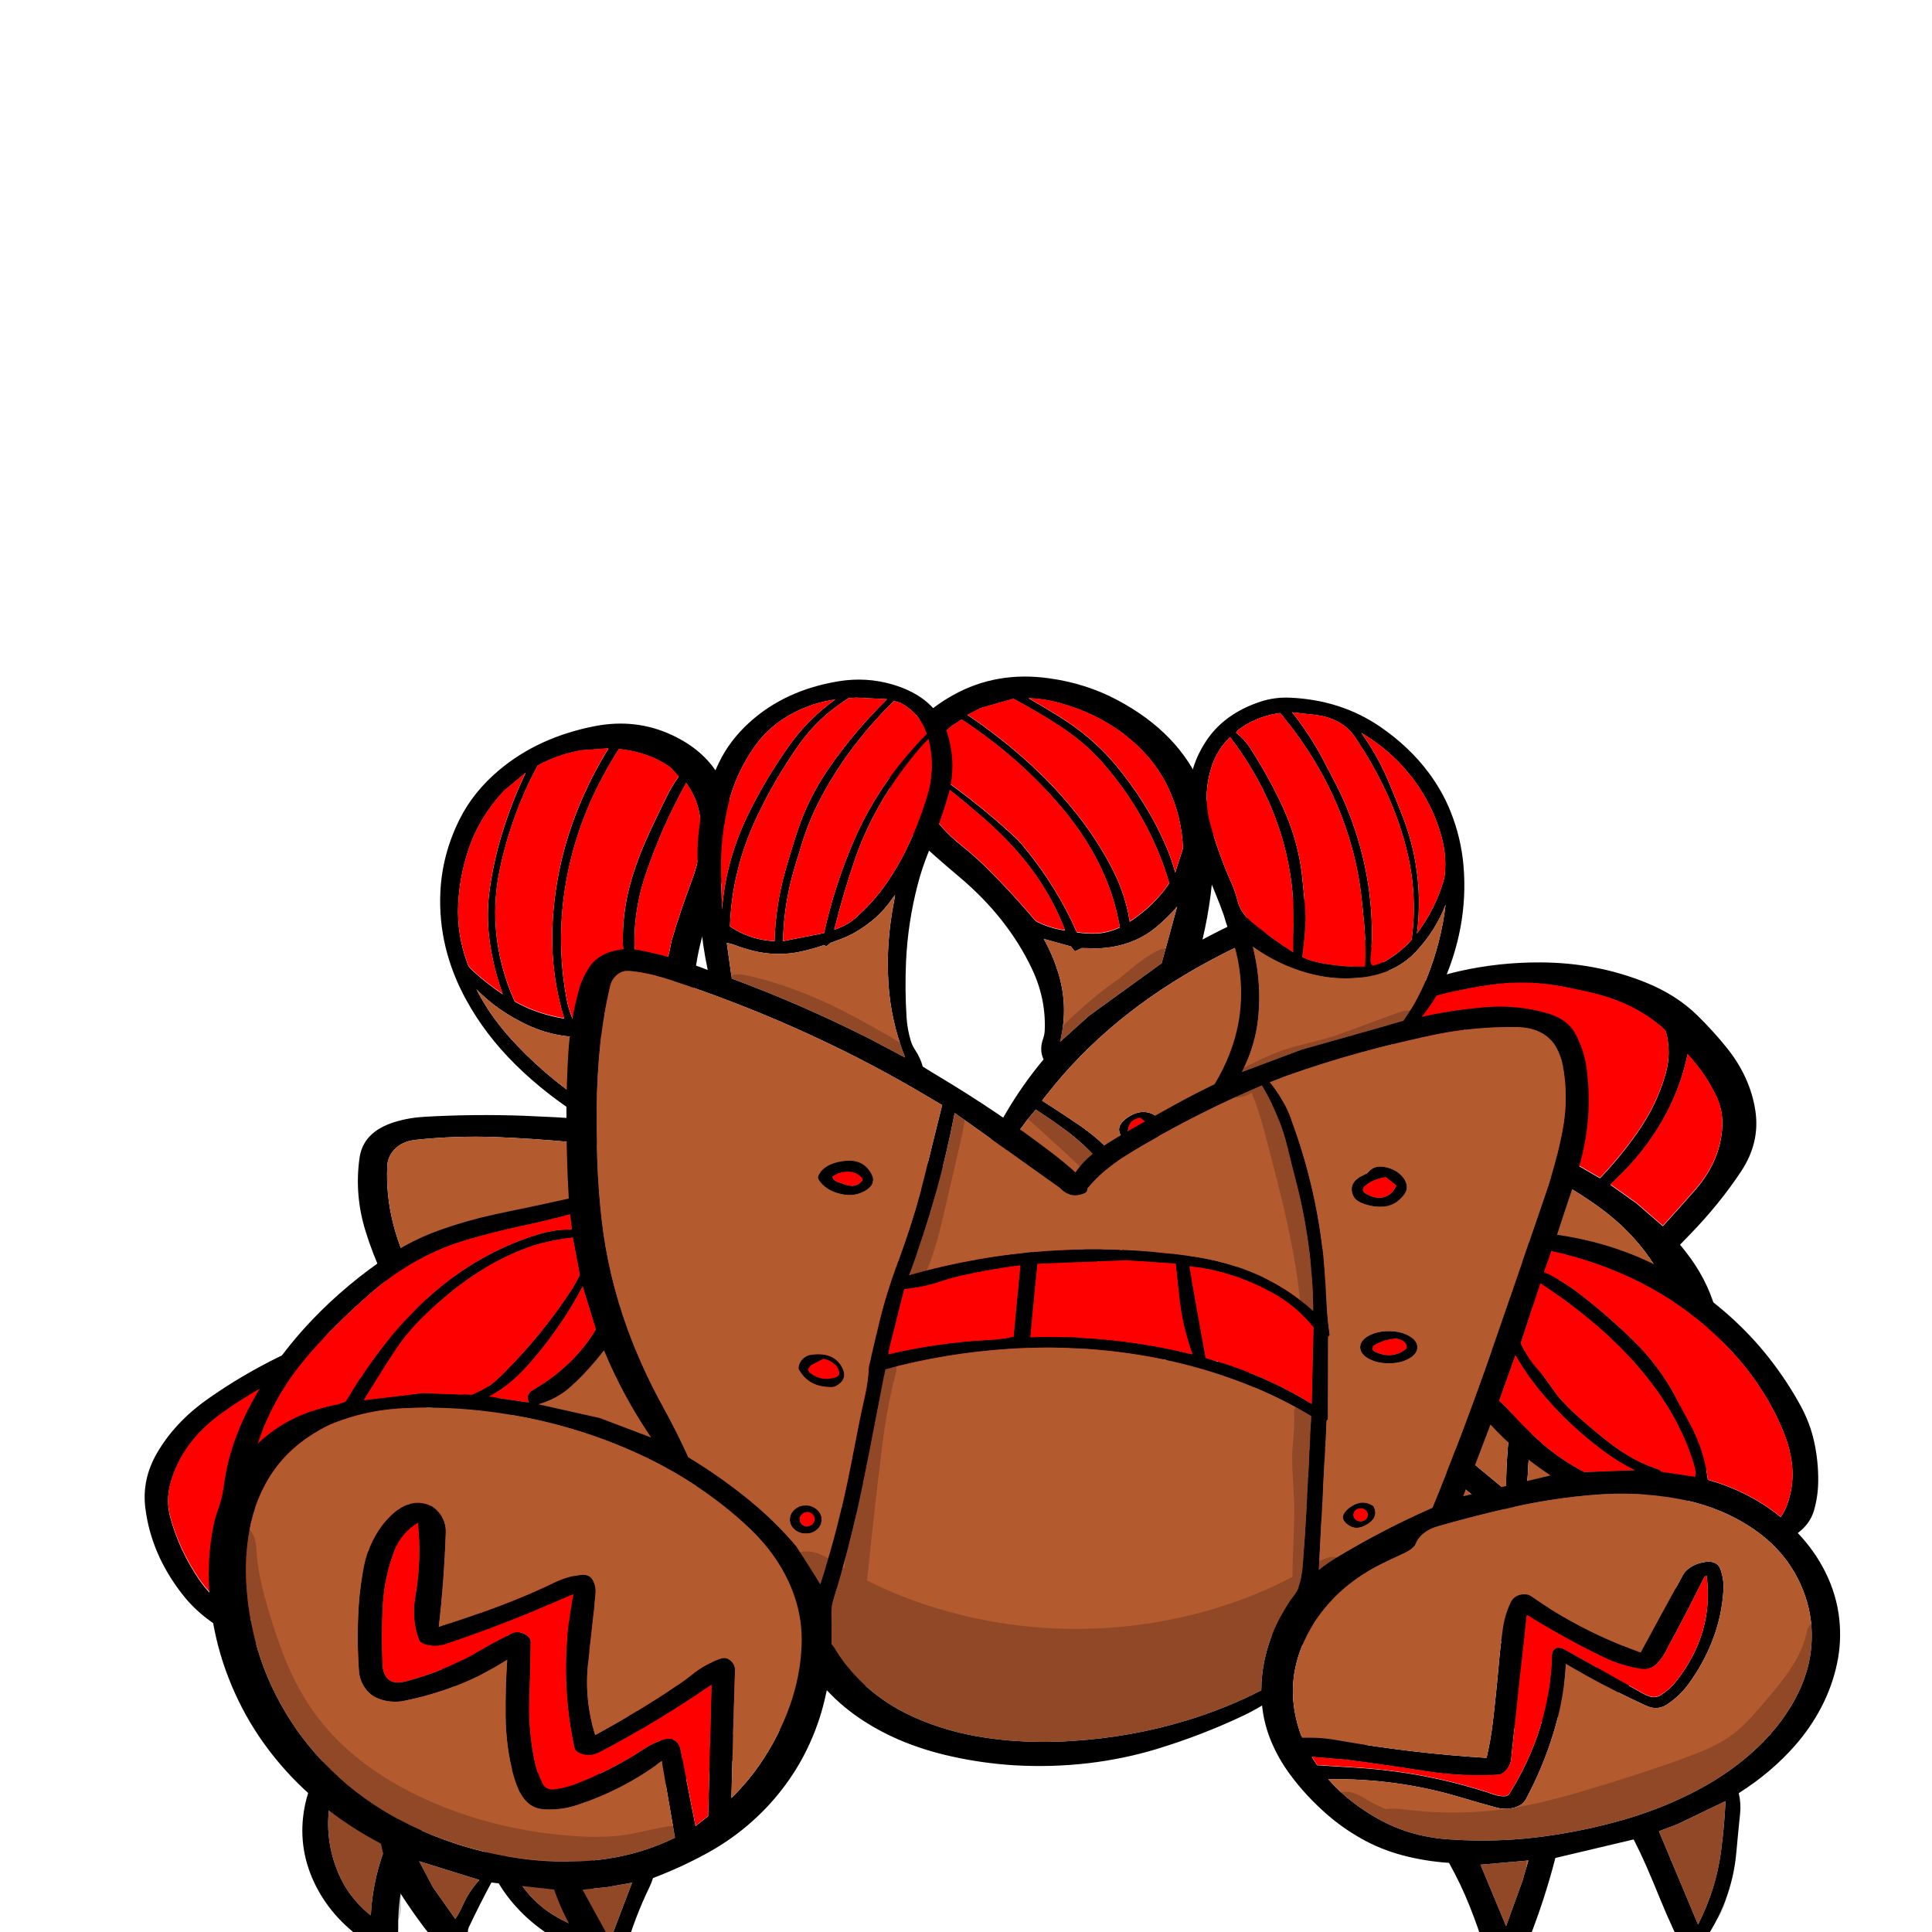 
<svg xmlns="http://www.w3.org/2000/svg" version="1.1" xmlns:xlink="http://www.w3.org/1999/xlink" preserveAspectRatio="none" x="0px" y="0px" width="2000px" height="2000px" viewBox="0 0 2000 2000">
<defs>
<filter id="Filter_1" x="-20%" y="-20%" width="140%" height="140%" color-interpolation-filters="sRGB">
<feFlood flood-color="#FF0000" flood-opacity="1" in="SourceGraphic" result="result1"/>

<feGaussianBlur in="SourceGraphic" stdDeviation="33.333,33.333" result="result2"/>

<feComposite in2="result2" in="result1" operator="in" result="result3"/>

<feComposite in2="result3" in="SourceGraphic" operator="over" result="result4"/>
</filter>

<filter id="Filter_2" x="-20%" y="-20%" width="140%" height="140%" color-interpolation-filters="sRGB">
<feFlood flood-color="#FF0000" flood-opacity="1" in="SourceGraphic" result="result1"/>

<feGaussianBlur in="SourceGraphic" stdDeviation="33.333,33.333" result="result2"/>

<feComposite in2="result2" in="result1" operator="in" result="result3"/>

<feComposite in2="result3" in="SourceGraphic" operator="over" result="result4"/>
</filter>

<g id="S_mbolo_9_0_Layer2_0_FILL">
<path fill="#000000" stroke="none" d="
M 787 -203.25
Q 773.05 -226 756.75 -246.95 734.5 -275.55 702.45 -292.25 651.6 -318.9 594 -319.2 551.6 -319.45 510.95 -307.6 478.8 -298.1 449.75 -281.2 448.1 -285 446.45 -288.8 421 -347.9 375.4 -392.95 366.8 -401.45 355.05 -403.65 340.5 -406.2 327.1 -399.55 283.7 -378 244.1 -350.15 255.05 -410.3 255.95 -471.65 256.6 -514.25 243.95 -554.7 220.35 -630.4 154.95 -675.4 123 -697.4 84.9 -704.25 30.95 -714.05 -13.7 -681.65 -55.15 -651.45 -73.2 -603.85 -84.3 -574.55 -77.5 -543.85 -69.35 -507.05 -45.05 -477.9 -26.8 -456.05 -7.55 -434.95 42.3 -380.05 67.5 -310.7 82.2 -270.2 80.8 -227.15 80.6 -221.2 79.05 -215.55 75 -200.6 79.6 -187.75 58.15 -154.05 41.75 -117.65 30.2 -91.9 18.95 -66.15 11 -48 4.95 -29.15 -20.1 -43.7 -48.65 -49.4 -70.05 -53.5 -91.3 -57.25 -119.8 -62.5 -148.6 -67.9 -153 -68.75 -156.65 -70.8 -188.5 -88.9 -216.9 -112.15 -240.75 -131.75 -256 -158.4 -281.35 -202.7 -282.75 -254.15 -284.75 -326.45 -262.85 -395.35 -250.4 -434.4 -243.75 -474.85 -235.35 -526.3 -257 -573.25 -272.95 -607.9 -305.65 -627.6 -342.45 -649.85 -384.3 -639.5 -443.1 -624.7 -483.9 -579.9 -510.75 -550.45 -525 -512.9 -543.1 -465.2 -544.85 -414.25 -547.45 -338.3 -517.95 -268.05 -498.25 -221.1 -467.15 -180.8 -435.4 -139.75 -394.95 -106.95 -426.15 -109.75 -457.5 -111.35 -509.5 -113.9 -561.45 -110 -577.45 -108.85 -592.4 -102.8 -624.65 -89.7 -628.5 -54.4 -633.95 -4.25 -622.25 45.15 -607.9 105.95 -580.4 162.05 -585.6 162.55 -590.75 163.35 -631.55 171.05 -668.4 190.15 -733.15 223.65 -786.4 273.1 -819.9 304.25 -838.3 345.9 -853.95 381.4 -850.25 420.05 -844.25 483.05 -811.65 537.45 -786.8 579 -743.8 600.4 -720.6 612 -694.75 610.95 -687.75 610.2 -686.55 613.1 -687.85 619.7 -687.75 626.45 -687.4 658.2 -668.7 684.2 -654.25 704.35 -635 720.05 -681.2 770.1 -686.95 838.9 -691.3 890.7 -671.2 938.35 -651.8 984.3 -612.85 1015.2 -606.6 1020.2 -599.15 1018.05 -591.6 1016.05 -590.2 1008.25 -588.35 998.15 -588.45 987.9 -589.15 927.05 -568.9 869.55 -556 832.9 -528.55 805.5 -522.7 799.7 -517.85 792.9
L -495.85 799.6
Q -502.1 816.85 -502.5 835.3 -503 858.15 -499.1 880.6 -491.45 924.4 -466.05 960.9 -437 1002.8 -391.35 1024.7 -381.65 1029.35 -374.75 1021.95 -369.55 1016.4 -370.75 1008.75 -373.6 990.65 -378.75 973.1 -393.95 921 -381.85 868.55 -377.75 850.7 -371.1 833.9 -365.6 819.95 -360.65 805.8 -339.85 803.05 -319.8 797.65 -259.65 781.25 -212.65 740.15 -189 719.4 -172.5 692.45 -158.55 669.75 -151.2 644.25 -132.15 651.1 -112.95 657.85 -81.55 668.7 -49.75 677.95 -9.75 689.65 31.2 696.6 68 702.8 105.1 700.05 140.1 696.9 169.65 677.75 213.75 649.15 253.1 614.55 268.2 601.15 282.15 589.75 289.55 592.55 297.4 591.65 335.85 590.55 362.5 617.95 385.7 641.75 381.15 674.85 378 697.9 359.75 712.25 351.75 718.55 347.2 727.45 340.15 741.35 354.05 748.55 364 753.7 375.35 751.45 399.5 746.35 422.5 736.85 459.65 721.6 486.1 691.7 502.05 673.7 509.6 650.6 519.75 619.35 520.35 586.6
L 539.85 581.45
Q 548.5 592.2 555.4 604.2 568.2 626.3 568.85 651.5 569.1 660.5 564.25 668.15 556.85 679.9 549.75 691.95 546.4 697.7 547.35 704.2 549.75 720.45 567.05 718.5 576.7 717.4 585.75 713.7 608.35 704.25 631.1 695.05 651.65 686.7 669.65 673.85 692.55 657.35 708.65 634.05 732.1 600.05 735.75 558.8 738.15 531.75 726.8 506.95 717.75 487.1 703.75 470.3 709.45 463.55 715.05 456.75 740.6 425.9 756.95 389.55 773.3 353.25 777.4 313.7 781.7 272.35 782.75 230.9 783.8 189.55 774.8 149.2 765.8 108.65 744.3 72.8
L 738.45 63.3
Q 744.2 55.55 749.9 47.85 779.25 8.15 801.6 -35.85 821.45 -74.95 816.45 -118.25 811.15 -163.85 787 -203.25
M 722 -228.45
Q 723.5 -226.65 723.95 -224.55 729.55 -196.85 723.75 -169.25 714.8 -126.75 694.35 -88.55 677.15 -56.3 655.65 -26.7
L 630.3 -45.85 586.45 -74.3
Q 595.1 -88.9 602.7 -104.1 615.3 -129.4 617.8 -157.35 621.05 -193.55 599.1 -222.8 582.35 -245.05 554.6 -243.6 533.75 -242.15 517.25 -228.9 496.55 -212.2 476.4 -194.75
L 459 -263.1
Q 462.85 -264.8 466.6 -266.35 502.25 -280.55 539.9 -287.95 580.65 -296 620.85 -285 633.3 -281.75 645.6 -278.1 691.4 -264.45 722 -228.45
M 746.25 -194.75
Q 764.65 -168.55 775.65 -138.6 782.9 -118.95 782.25 -98.2 780.8 -50.85 754.4 -11.15 737.8 13.75 720.65 38.25
L 693.5 7.4 666.3 -17.9
Q 695.55 -52.6 715.15 -93.6 738.2 -141.8 746.25 -194.75
M 651.2 9.15
Q 681.4 36.95 701.9 72.2 722.8 108.1 731.55 148.8 740.4 189.9 740.2 232 740 272.8 734.5 313.2 728.9 354.6 709.45 391.35 690.3 427.5 662.35 457.35 634.25 487.25 600.9 511.3 566.65 535.95 526.35 548.75 515.6 552.2 504.75 552.4 501.9 552.45 499.05 553 488.95 555.55 478.7 556.4 436.75 561 397.05 547.95 356.4 534.55 327.55 502.9 299.75 472.35 277.4 437.45 254 400.85 247.9 357.75 247.45 354 247.05 350.25 244.4 324 248.6 297.65 270.25 324.2 292.25 350.4 317.85 380.85 344.25 410.75 358.3 426.6 375.65 438.1 382.15 442.45 388.25 438 395.2 432.95 396.75 424.25 409.4 353 422.6 281.9 430.55 294.35 440.05 305.8 478.2 351.85 518.35 397 526.7 406.4 537.8 411.85 544.3 422.2 556.35 422.5 570.25 421.35 574.85 407.7 580.3 391.55 580.85 374.3 581.75 345.25 585.2 316.4 588.8 286.5 595 256.9 602.55 220.8 608.8 184.5 614.3 152.4 612.7 119.95 612.7 119.9 612.7 119.85
L 614.9 91.55
Q 615.55 83.5 615.4 79.2 615.2 72.35 613.3 67.2 611.1 61.1 606.2 57.2 600.9 53 595 53.45 590.85 53.75 586.5 56.5 583.55 58.4 579.25 62.35 547.2 91.95 522.35 128 519.4 117.65 515.75 100 511.25 78.55 509.6 71.8 501.6 38.85 487.95 19.9 482.35 12.2 476.15 7.55 468.7 1.95 460.85 1.2 454 0.55 446.15 3.65 440.45 5.85 432.55 10.85 408.8 25.9 388.6 45.85 368.4 65.75 352.95 89.3 345.65 36.2 322.2 -11.65 316.5 -23.2 311.15 -29.9 303.85 -39 294.95 -42.45 285.2 -46.2 272.7 -43.55 263.25 -41.5 250.85 -35.4 225.6 -22.85 197.2 -2 182.5 8.85 156.75 29.95 159.4 24.1 162.25 18.35 181.4 -20.45 212 -51 241.85 -80.8 282.05 -93.95 322.1 -107.05 364.55 -107.5 404.65 -107.9 444.2 -101.5 484.1 -95.1 520.3 -77.3 557.7 -58.95 592.7 -36.3 623.85 -16.05 651.2 9.15
M 675.2 502.8
Q 677.75 506.65 680.6 510.45 690.7 523.85 693.25 540.3 700.05 584.65 669.65 618.5 640.7 650.75 600.6 667.85 598.2 668.95 595.55 669.35 603.4 645.45 594.65 621.7 584.3 593.75 561.9 573.8 566.1 572.1 570.25 570.35 600.35 557.55 627.25 538.85
L 675.2 502.8
M 48.5 -676.3
Q 50.25 -675.05 52.05 -673.75 74.4 -657.9 95.3 -640.2 122 -617.65 141.35 -588.65 164.6 -553.75 181.2 -515 199.55 -472.1 209.7 -426.5 204.75 -416.55 198.45 -407.35 185.85 -388.85 168.75 -374.2 168.6 -375.95 168.4 -377.65 163.95 -411.65 151.55 -443.8 136.35 -483.05 114.7 -519.05 93.1 -554.9 66.35 -587 36.2 -623.25 0.85 -654.45
L 14.2 -663.65 48.5 -676.3
M 95.65 -652.4
Q 80.05 -665.1 64 -677.15 80.6 -676.35 96.2 -670.6 135.85 -656.25 165.1 -625.95 194.4 -595.55 208.7 -555.55 222.85 -515.85 223.9 -473.5
L 215.85 -440.8
Q 212.25 -458.5 206.7 -475.65 187.3 -535.1 153.5 -587.75 129.8 -624.65 95.65 -652.4
M 58.4 -477.05
Q 54.4 -483.4 49.7 -489.1 6 -542.1 -46.05 -586.9 -45.7 -588.2 -45.3 -589.45 -35.85 -618.3 -14.65 -640.25
L -5.1 -648.2
Q 54.65 -596.5 97.5 -530.25 111.65 -508.45 123 -485.1 150.45 -428.55 158.6 -366.4 155.55 -364.65 152.4 -363.1 149.45 -361.7 146.4 -360.65 140.55 -358.65 134.35 -358.25 124.15 -357.75 114.05 -359.8 93.35 -421.75 58.4 -477.05
M 18.25 -513.6
Q 28.6 -501.75 38.15 -489.2 81.85 -431.9 101.85 -362.35 86.6 -365.25 73.6 -373.65 71.4 -375.05 70.1 -377.1 47.4 -412.5 21.4 -446.25 8.75 -462.75 -5.55 -477.65 -34.8 -508.15 -47.8 -547.75
L -47.3 -581.95
Q -12.9 -549.5 18.25 -513.6
M 196.25 -367
Q 208.15 -380.05 217.9 -394.95
L 201.85 -318.1 126.55 -246.75 96.6 -211.45
Q 97.65 -217 98.45 -222.6 104.55 -264.85 94.45 -306.65 89 -329.4 79.8 -351.1
L 107.85 -340.85 112.05 -334.2 119 -338.65
Q 122.45 -338.6 125.95 -338.5 138.15 -337.45 150.2 -340.05 177.2 -346.05 196.25 -367
M 66.4 -111.95
L 71.5 -119.85
Q 87.25 -106.5 102.2 -92.15 124.25 -70.8 140.25 -44.85 149.75 -29.45 158.9 -13.75
L 130.25 43.6
Q 119.9 41.75 109.4 42.3 99.55 42.4 89.75 42.5 80.2 43 70.65 43.55 52.25 44.8 33.95 47.75 -48.45 60.6 -110.75 115.9 -127.65 130.9 -140.3 149.7 -180.05 208.8 -207 275 -239.6 146 -247.55 13 -249.5 -20 -251.95 -52.95 -123.5 -30.8 3.25 0.5 4.5 1.7 6 2.35 17.55 7.95 20.65 -5.45 24.2 -20.9 29.65 -35.8 44.2 -75.7 66.4 -111.95
M 153.25 -56.55
Q 137.35 -80.25 116.2 -99.05 97.4 -115.8 78.05 -131.9 81 -136.85 83.9 -141.65 148.15 -248.55 250.4 -320.6 290.35 -348.85 334.15 -370.6 341.45 -374.15 349.6 -374.2 355.05 -373.7 358.75 -369.65 391.25 -334.25 412.25 -290.15 428.95 -255.2 439.3 -217.8 451.45 -173.95 454 -128.55 436.25 -130.7 418.45 -131.2 375.6 -133 333.05 -128.95 290.55 -124.8 252.1 -106.45 249.2 -104.9 246.4 -103.2 199.35 -75.8 169.35 -30.05 161.95 -43.6 153.25 -56.55
M 251.75 -24.45
Q 262.75 -30.45 270.8 -32.55 281.9 -35.4 290.45 -32.05 297.95 -29.1 303.95 -21.15 308.25 -15.45 312.85 -5.45 335.05 43.35 342.15 96.4 343 102.55 345.35 106.55 348.35 111.6 352.9 111 355.6 110.65 357.9 108 359.4 106.35 361.4 102.75 374.55 78.8 393.35 58.65 412.2 38.5 435.15 23.75 442.3 19.15 447.75 17.25 455.1 14.7 461.25 16.25 467.15 17.75 472.25 22.95 476.2 27.05 480 33.85 490.45 52.7 497.5 83.85 498.2 86.95 503.05 110.1 506.35 126.1 509.15 136.2 513.05 149.95 520.95 150.55 525.15 150.8 529.05 147.15 531.65 144.65 534.9 139.4 559.8 98.35 596.55 67.85 600.6 76.45 601.1 87.65 601.4 94.1 600.45 103.75 596.2 103.05 591.8 106.3 573.65 119.6 559.7 137.2 528 177.25 507.5 224.1 480.8 142.75 449.65 62.8 445.7 52.6 435.6 50.65 431.4 49.8 428.45 52.85 374.4 107.75 328.55 170.15 301.15 91.95 283.85 10.75 282.15 2.85 274.4 1.35 264.6 -0.6 256.2 5.2 195.7 46.8 134.8 87.9 141.1 67.1 149.3 47.05 181.2 22.1 198.05 10 226.85 -10.8 251.75 -24.45
M 527.85 -220.15
Q 541.55 -229.2 557.8 -229.85 577.35 -231.1 588.95 -215.2 610.35 -185.75 603.15 -150.55 595.45 -113.2 574.65 -81.2
L 559.9 -89.55 524.2 -107.85
Q 536.9 -123.5 550.3 -138.35 564.9 -154.55 571.15 -175 571.85 -177.25 569.85 -178.65 559.4 -186.35 546.95 -178.25 533.6 -169.65 523.4 -157.3 508.6 -139.25 498.9 -118.05
L 486.35 -124.15 478.35 -185.2
Q 502.5 -203.5 527.85 -220.15
M -307.3 -583.95
L -298.1 -571.05
Q -305.3 -557.75 -310.6 -543.7 -316.15 -528.95 -321.55 -514.2 -326.9 -499.55 -331.9 -484.85 -340.15 -460.65 -346 -435.7 -365.25 -354.1 -347.2 -272.05 -355.3 -264.3 -363.9 -257.2 -383.25 -241.35 -407.8 -241.8 -408.35 -243.55 -408.85 -245.3 -412.4 -257.35 -414.2 -269.85 -418.6 -300.65 -419.6 -331.85 -420.95 -374.05 -416.2 -416.15 -404.75 -517 -360 -608.2 -357.55 -607.8 -355.1 -607.4 -327.7 -602.5 -307.3 -583.95
M -290.35 -562.3
Q -277.7 -539.05 -275.75 -512.65 -272.65 -471.1 -284.3 -430.9 -296.1 -390.05 -305.45 -348.65 -306.5 -342.15 -307.4 -335.65 -308.35 -328.75 -310.9 -322.55 -320.9 -298.3 -339.5 -279.65 -341.4 -300.1 -342.9 -320.8 -347.25 -379.95 -332.55 -437.25 -316.1 -501.5 -290.35 -562.3
M -399.35 -606.4
L -370.8 -609.15
Q -379.75 -590 -387.45 -570.3 -426.7 -469.65 -428.95 -361.6 -430.2 -301.25 -416.65 -243 -444.75 -249 -467.9 -266.15 -476.05 -289.95 -480.95 -314.7 -493.75 -379.5 -483.4 -444.5 -477.5 -481.4 -467.55 -517.4 -457.85 -552.45 -444.15 -585.8 -444 -585.95 -443.8 -586.1 -423.45 -600.45 -399.35 -606.4
M -526.4 -397.3
Q -525.05 -436.65 -514.9 -475 -503.9 -516.65 -479 -551.6
L -456.55 -576
Q -471.55 -534.8 -481.4 -491.8 -489.85 -455.1 -493.8 -417.85 -497.35 -384.65 -494.15 -351.35 -490.45 -313.05 -480.25 -275.9 -497.85 -291.4 -512.8 -309.6 -515.45 -312.9 -516.5 -316.65 -527.85 -356.15 -526.4 -397.3
M -382.3 -219.15
Q -359 -222.2 -340.7 -236.85 -324.75 -249.55 -311.35 -264.75 -311.4 -227.05 -302.2 -190.65 -292.1 -150.6 -265.45 -119.05 -248.45 -98.9 -227.8 -82.55
L -314.75 -97.1 -365.5 -103.85
Q -378.1 -114.5 -390.6 -125.3 -438.45 -166.55 -473.95 -218.8 -494.35 -248.95 -507.55 -282.9 -485.55 -253.25 -454.25 -234.15 -420.7 -213.7 -382.3 -219.15
M -594.75 -62
Q -586.8 -76.5 -569.95 -78.85 -529.05 -84.5 -487.7 -82.55 -448.25 -80.5 -409.4 -75.7
L -264.5 -55.05
Q -258.4 30.6 -251.25 116.35 -249 143 -244.85 169.45 -234.6 234.9 -215.45 298.45 -215.8 299.5 -216.15 300.6 -217.05 303.45 -217.25 306.3 -217.4 308.1 -216.8 309.9 -216.45 311.05 -215.65 312 -214.9 312.9 -213.9 313.3 -212.75 313.85 -211.55 313.9
L -155.9 473.35
Q -157.15 476.5 -158.3 479.7 -158.65 480.75 -159 481.8 -159.65 483.95 -159.05 486.1 -158.6 487.7 -157.35 488.9 -156.2 490 -154.5 490.35 -152.5 490.75 -150.6 490.4 -143.05 505.75 -136.35 523.55 -129.95 540.55 -122.6 557.25 -101 606.35 -70.55 650.25
L -147.1 627.8
Q -142.85 608.7 -142.55 589.25 -142 557.65 -151 527.55 -160.1 497.1 -178.3 470.95 -218.65 412.75 -285.55 387.8 -328.2 371.8 -373.6 367.45 -387.2 366.05 -400.8 366.9 -414.7 367.7 -424.15 365.2 -424.6 363.35 -425.2 361.6 -427.4 355.55 -431.25 350.4 -478.15 287.8 -514.65 219.5 -526.45 202.6 -536.15 183.5 -553.6 149 -569.1 113.65 -585.65 75.95 -593.55 35.55 -601.2 -3.55 -599.8 -43.35 -599.45 -53.3 -594.75 -62
M -110.7 140.95
Q -97 127.65 -81.35 116.45 -48.3 92.85 -9.85 80.15 9.9 73.7 29.95 69.15 44.65 65.7 55.65 68.25 57.8 75.1 60.4 81.85 68.25 102.15 74.95 122.8 77.75 131.3 80.95 139.55 87.1 155.55 93.6 171.25 100.95 189.05 107.35 207.1 111.9 219.9 117.35 232.45 67.5 245.3 22.65 270.75 -5.6 286.75 -30.65 304.4 -52.05 284.45 -64.65 257.65 -72.4 241.05 -78.6 224 -93.85 182.1 -110.7 140.95
M -126.6 158.35
Q -126 160.7 -125.05 162.9 -91.05 242.8 -38.35 311.7 -58.45 328.75 -76.3 348 -82.35 354.5 -88.05 361.25 -123.45 402.9 -146.75 452.05
L -189.75 330.35 -200.05 298.6
Q -193.9 284.1 -187.8 269.6 -186.8 267.2 -185.85 264.75 -163.55 207.5 -126.6 158.35
M -543.3 231.5
L -512.85 282.05
Q -546.1 278.85 -577.1 290.65 -597.35 298.3 -608.2 317.05 -624.15 344.55 -614.9 375.55 -604.2 411.3 -572.15 429.55
L -588.45 443.9 -638.2 498.85
Q -644.4 496.4 -650.6 493.95 -676.4 483.3 -698.65 466.6 -726.65 445.7 -738.35 412.95 -748.15 385.65 -738.5 358.7 -732.05 340.65 -719.9 325.55 -707.85 310.55 -692.45 299.45 -624.65 250.45 -543.3 231.5
M -600.8 321.3
Q -596.25 312.95 -587.95 308.2 -549.95 286.35 -505.95 294.05
L -500.6 301.95 -482.35 332.7 -520.7 353.05
Q -531.85 348.75 -543.8 343.25 -555.15 338.15 -565.4 340.55 -566.35 344.75 -562.5 347.15 -531.9 366.15 -501.4 385.65 -535.5 400.5 -564.6 423.45 -593.4 408.7 -604.55 378.7 -615.7 348.75 -600.8 321.3
M -454.7 371.25
L -483.9 379.05 -503.2 363.05 -472.85 345.55 -454.7 371.25
M -570.25 182.5
L -550.15 219.6
Q -619.2 233.7 -678.65 272.05 -701.15 286.6 -720.2 305.45 -738.25 323.35 -749.1 346.5 -765.55 381.4 -752.2 417.8 -742.7 443.75 -723.3 463.5 -690.65 496.7 -647.15 510.45 -650.8 515.35 -654.85 519.9 -678.5 546.35 -681.85 580.95
L -683.45 586.45
Q -684.4 586.25 -685.25 586.25 -689.15 585.85 -693.2 585.4 -703.35 584.35 -713.3 582.9 -723.55 581.3 -732.9 576.8 -773.65 557.55 -794.5 517.25 -815.3 477.15 -824.4 432.9 -829 410.35 -824.4 387.85 -812.7 331.05 -770.05 291.35 -684.2 211.3 -570.25 182.5
M -418.75 485.5
Q -420.5 481.25 -424.3 478.9 -446.3 465.25 -468.45 473.55 -490.65 481.85 -506.25 508.55 -521.9 535.25 -535.8 560.05 -549.7 584.85 -547.75 606.1 -547.05 613.9 -546.75 621.55 -546.05 637.75 -538.1 649.9 -537 650.45 -535.8 650.6 -534.25 661.05 -528.55 663.25 -523.1 665.35 -515.55 659.7 -508.85 654.7 -502.25 646.8 -497.9 641.6 -491.1 631.85 -460.7 588.3 -433.4 542.15 -429.55 558.85 -420.4 578.25 -414.85 590.05 -402.35 612.35 -379.45 653.2 -369.6 670.35 -358.25 690.1 -350.9 700.8 -339.75 717.1 -328.15 728.1 -317.2 738.35 -308.65 736.55 -303.9 735.55 -299.9 731 -297.2 727.9 -293.85 721.8 -265.5 669.4 -242.75 614.6 -235.4 634.2 -224.3 656.85 -217.45 670.8 -206.7 690.75 -219.35 708 -236.15 722.15 -268 748.95 -307 763.35 -345.5 777.6 -386.4 780.45 -429.1 783.5 -470.45 773.75 -511.8 764.2 -549.35 743.6 -571 731.8 -591.15 717.9 -626.45 693.45 -648.4 657.1 -649.85 654.05 -651.1 650.95 -664.3 618.25 -662.5 582.7 -661.5 562.15 -650.5 545.05 -603.4 472.25 -531.05 424.8 -488.15 396.75 -437.2 393.05 -388.1 389 -339.75 399.15 -301 407.5 -266.95 427.45 -233.15 447.35 -209.85 478.75 -196.25 497 -187.5 518 -168.3 564.15 -175.35 613.5 -188.2 582.55 -205.15 553.6 -219.75 528.6 -235.4 503.95 -239.8 497.05 -247.6 495.3 -256.75 493.35 -261.6 501.9 -296.65 563.4 -309.4 633.15 -344.3 610 -368.8 575.85 -399 533.7 -418.75 485.5
M -422.5 540.1
Q -424.65 528.1 -430.95 528.1 -433.55 528.15 -435.85 530.5 -437.4 532.15 -439.25 535.4 -472.45 595.9 -517 649.6 -521.8 655.4 -525.65 653.8 -528.35 652.65 -528.9 648.15 -525.3 645.35 -524.45 640.2 -521.15 620.1 -517.2 600.25 -512.2 575.25 -499.8 552.9 -474.5 507.2 -429.15 481.3 -403.1 532.6 -373.2 581.85 -353.25 614.75 -332.7 646.95 -325.4 658.35 -315.05 666.5 -310.6 670 -305.2 668.1 -300.95 666.5 -299.55 662.15 -278.35 595.7 -248.45 532.4 -241.2 543.3 -234.2 554.2 -218.5 578.75 -206.8 605.6 -200.65 619.75 -197.75 634.65 -195.25 647.4 -187.7 657.6 -192.05 667.4 -197.35 676.45 -218 641 -232.85 602.5 -236.7 592.45 -242.45 592.9 -245 593.1 -247.1 595.45 -248.65 597.1 -250.25 600.25 -256.55 612.45 -264.2 629.8 -268.6 639.8 -277.15 659.85 -293.25 696.7 -307.05 717.65 -308.55 719.9 -309.65 721.05 -311.35 722.7 -313.2 723.15 -317.8 724.2 -323.4 717.5 -343 694 -362.95 661.3 -375.05 641.6 -397 601.35 -407.6 581.9 -412.2 571.6 -419.8 554.7 -422.5 540.1
M -548.6 779.7
Q -549.95 782.3 -551.85 784.4 -577.75 813.4 -591.75 849.8 -614.35 908.7 -616.8 971.95 -618.2 970.75 -619.45 969.4 -640.55 945.7 -650.4 915 -665.6 867.7 -659 818.3 -652.3 768.35 -615.8 735.25
L -548.6 779.7
M -121.15 522.15
Q -130.25 498.7 -138.6 474.9 -116.75 425.75 -83.4 383.85 -16.05 298.95 85.75 262.15 130.75 246 178.2 242.45 193.75 241.35 209.35 242.25 245.4 245.35 281.15 248.6
L 294.75 309.65
Q 284 297.7 272.1 286.95 265.9 281.35 260 275.6 246.7 262.85 229.8 267.7 222.3 270 219.2 277.25 205.95 308.35 207.45 342.95 209.25 384.9 226.1 423.2 242.6 460.85 269.9 491.95
L 298.65 524.05
Q 280.65 549.65 258.45 571.8 228.95 601.25 197.05 627.8 168.95 651.25 136.05 666.95 105.3 681.7 71.45 679.4 6.4 674.75 -55.85 655.2 -51.95 647 -57.75 638.9 -96.9 584.45 -121.15 522.15
M 580.6 154.8
Q 585.05 148.85 589.7 143.05 580.1 193.55 571.3 244.45 558.15 320.4 558.4 396.95
L 558.25 396.35 469.55 299.95
Q 462.1 291.8 455.35 282.8 444.6 268.45 436.3 252.55 429.65 239.9 416.9 244.3 413.75 245.3 412.55 248.35 387 312.6 378.05 381.9 376.9 390.8 375.65 399.75 346.2 372.2 321.15 340.7 318.4 337.15 317.3 333.2 304.35 286.4 293.2 239.15
L 290.55 227.85
Q 272.15 135.2 215.65 59.1 215.6 59 215.55 58.95
L 265.8 25.5
Q 278.15 99.5 301.7 170.6 304.9 180.3 308.65 189.65 309.05 190.6 309.45 191.6 312.85 199.55 320.85 202.3 324.3 203.5 327.2 201.5 348.05 187.65 362.4 166.1 391.6 122.2 429.9 86.2 431.2 85 432.6 83.9 462.6 164.2 492 244.8 496.65 257.55 508.95 255.95 513.5 255.4 515.85 251.45 545.85 201.65 580.6 154.8
M 206.15 65.2
Q 207.3 67.25 208.5 69.3 219.4 87.9 230.8 106.5 236.55 115.85 241.5 125.7 264.9 172.45 275.6 223.7 267.45 222.7 259.3 221.7 194 215.05 129.8 229.5 120.65 203.35 111.6 177.2 106.9 163.7 101.95 150.4 85.75 106.9 64.3 65.45
L 121.85 65.45 114.7 95.95 114.95 102.35
Q 113.1 104.2 112.4 106.7 111.6 109.45 113.35 111.5 122.25 122.3 134.95 113.55 170.3 89.05 206.15 65.2
M 303 565.1
L 319.3 543.8
Q 335.3 555.6 354.25 566.05 391.2 586.35 433.2 591.1
L 480.7 592.4
Q 481.3 609.95 477.5 627.05 469.65 662.6 440.85 685.3 422.95 699.45 400.9 704.25 406.6 689.5 409.95 674.2 415.15 650.2 405.65 627.8 390.85 592.85 356.85 576.25 331.35 563.65 303 565.1
M -394.05 809.05
L -391.25 808.9
Q -395.15 820.8 -399.2 832.65 -414.8 878.6 -411.2 926.75 -408.9 957.85 -401.25 988.25 -438 970.8 -458.3 935.25 -483.05 891.95 -483.45 841.7 -483.6 822.25 -477.3 803.8 -475.4 804.15 -473.45 804.5 -434 811.5 -394.05 809.05
M 383.95 326.95
Q 384.45 318.3 377.2 314.8 372.2 312.45 366.25 312 356.4 311.55 350.8 319.5 339.75 335.15 350.25 349.8 353.2 353 357.25 354.7 369.95 359.8 377.45 347.65 383.35 338.25 383.95 326.95
M 371.85 333.15
Q 371.85 338.2 369.1 341.75 366.3 345.3 362.35 345.3 358.4 345.3 355.65 341.75 352.85 338.2 352.85 333.15 352.85 328.1 355.65 324.55 358.4 321 362.35 321 366.3 321 369.1 324.55 371.85 328.1 371.85 333.15
M -294.3 278.95
Q -297.6 280.9 -299.5 284.05 -308.15 298 -296.45 310.6 -285.4 322.45 -269.85 318.1 -248.65 312.05 -256.65 291.75 -258.85 287.25 -262.2 283.6 -276.25 268.2 -294.3 278.95
M -293 295.15
L -289.9 289.6 -278.1 285.7
Q -267.6 290.35 -265.3 301.35 -266.25 304.5 -269.5 305.75 -286.95 312.45 -293 295.15
M -310.95 47.85
Q -302.65 49.15 -296.75 43.9 -292.65 40.35 -291.2 34.95 -286.95 19.15 -294.95 5.8 -296.2 3.75 -298.5 3.4 -311.65 2.7 -325.05 2.5 -331.55 4.75 -335.1 10.85 -344.5 26.95 -329.95 38.95 -321.65 45.85 -310.95 47.85
M -322.95 11.75
Q -311.2 7.65 -304.25 17.65 -301.55 21.55 -300.8 26.3 -298.95 37.9 -310.1 38.15 -327.45 38.5 -331.55 22.7 -330.85 14.45 -322.95 11.75
M 199.15 -108.05
Q 183.9 -124.55 166.45 -108.95 151.5 -95.55 162.35 -79.95 168.4 -71.25 179.1 -72.3 202 -75.15 203.15 -98.5 202.95 -104 199.15 -108.05
M 179.65 -108.15
Q 182 -105.45 184.55 -103.15 193.25 -95.1 183.25 -88.35 172.9 -81.4 166.85 -90.85 167.35 -94 168 -96.8 170.25 -106.1 179.65 -108.15 Z"/>

<path fill="#B45A2F" stroke="none" d="
M -391.25 808.9
L -394.05 809.05
Q -434 811.5 -473.45 804.5 -475.4 804.15 -477.3 803.8 -483.6 822.25 -483.45 841.7 -483.05 891.95 -458.3 935.25 -438 970.8 -401.25 988.25 -408.9 957.85 -411.2 926.75 -414.8 878.6 -399.2 832.65 -395.15 820.8 -391.25 808.9
M 319.3 543.8
L 303 565.1
Q 331.35 563.65 356.85 576.25 390.85 592.85 405.65 627.8 415.15 650.2 409.95 674.2 406.6 689.5 400.9 704.25 422.95 699.45 440.85 685.3 469.65 662.6 477.5 627.05 481.3 609.95 480.7 592.4
L 433.2 591.1
Q 391.2 586.35 354.25 566.05 335.3 555.6 319.3 543.8
M 589.7 143.05
Q 585.05 148.85 580.6 154.8 545.85 201.65 515.85 251.45 513.5 255.4 508.95 255.95 496.65 257.55 492 244.8 462.6 164.2 432.6 83.9 431.2 85 429.9 86.2 391.6 122.2 362.4 166.1 348.05 187.65 327.2 201.5 324.3 203.5 320.85 202.3 312.85 199.55 309.45 191.6 309.05 190.6 308.65 189.65 304.9 180.3 301.7 170.6 278.15 99.5 265.8 25.5
L 215.55 58.95
Q 215.6 59 215.65 59.1 272.15 135.2 290.55 227.85
L 293.2 239.15
Q 304.35 286.4 317.3 333.2 318.4 337.15 321.15 340.7 346.2 372.2 375.65 399.75 376.9 390.8 378.05 381.9 387 312.6 412.55 248.35 413.75 245.3 416.9 244.3 429.65 239.9 436.3 252.55 444.6 268.45 455.35 282.8 462.1 291.8 469.55 299.95
L 558.25 396.35 558.4 396.95
Q 558.15 320.4 571.3 244.45 580.1 193.55 589.7 143.05
M 377.2 314.8
Q 384.45 318.3 383.95 326.95 383.35 338.25 377.45 347.65 369.95 359.8 357.25 354.7 353.2 353 350.25 349.8 339.75 335.15 350.8 319.5 356.4 311.55 366.25 312 372.2 312.45 377.2 314.8
M -138.6 474.9
Q -130.25 498.7 -121.15 522.15 -96.9 584.45 -57.75 638.9 -51.95 647 -55.85 655.2 6.4 674.75 71.45 679.4 105.3 681.7 136.05 666.95 168.95 651.25 197.05 627.8 228.95 601.25 258.45 571.8 280.65 549.65 298.65 524.05
L 269.9 491.95
Q 242.6 460.85 226.1 423.2 209.25 384.9 207.45 342.95 205.95 308.35 219.2 277.25 222.3 270 229.8 267.7 246.7 262.85 260 275.6 265.9 281.35 272.1 286.95 284 297.7 294.75 309.65
L 281.15 248.6
Q 245.4 245.35 209.35 242.25 193.75 241.35 178.2 242.45 130.75 246 85.75 262.15 -16.05 298.95 -83.4 383.85 -116.75 425.75 -138.6 474.9
M -551.85 784.4
Q -549.95 782.3 -548.6 779.7
L -615.8 735.25
Q -652.3 768.35 -659 818.3 -665.6 867.7 -650.4 915 -640.55 945.7 -619.45 969.4 -618.2 970.75 -616.8 971.95 -614.35 908.7 -591.75 849.8 -577.75 813.4 -551.85 784.4
M -424.3 478.9
Q -420.5 481.25 -418.75 485.5 -399 533.7 -368.8 575.85 -344.3 610 -309.4 633.15 -296.65 563.4 -261.6 501.9 -256.75 493.35 -247.6 495.3 -239.8 497.05 -235.4 503.95 -219.75 528.6 -205.15 553.6 -188.2 582.55 -175.35 613.5 -168.3 564.15 -187.5 518 -196.25 497 -209.85 478.75 -233.15 447.35 -266.95 427.45 -301 407.5 -339.75 399.15 -388.1 389 -437.2 393.05 -488.15 396.75 -531.05 424.8 -603.4 472.25 -650.5 545.05 -661.5 562.15 -662.5 582.7 -664.3 618.25 -651.1 650.95 -649.85 654.05 -648.4 657.1 -626.45 693.45 -591.15 717.9 -571 731.8 -549.35 743.6 -511.8 764.2 -470.45 773.75 -429.1 783.5 -386.4 780.45 -345.5 777.6 -307 763.35 -268 748.95 -236.15 722.15 -219.35 708 -206.7 690.75 -217.45 670.8 -224.3 656.85 -235.4 634.2 -242.75 614.6 -265.5 669.4 -293.85 721.8 -297.2 727.9 -299.9 731 -303.9 735.55 -308.65 736.55 -317.2 738.35 -328.15 728.1 -339.75 717.1 -350.9 700.8 -358.25 690.1 -369.6 670.35 -379.45 653.2 -402.35 612.35 -414.85 590.05 -420.4 578.25 -429.55 558.85 -433.4 542.15 -460.7 588.3 -491.1 631.85 -497.9 641.6 -502.25 646.8 -508.85 654.7 -515.55 659.7 -523.1 665.35 -528.55 663.25 -534.25 661.05 -535.8 650.6 -537 650.45 -538.1 649.9 -546.05 637.75 -546.75 621.55 -547.05 613.9 -547.75 606.1 -549.7 584.85 -535.8 560.05 -521.9 535.25 -506.25 508.55 -490.65 481.85 -468.45 473.55 -446.3 465.25 -424.3 478.9
M -569.95 -78.85
Q -586.8 -76.5 -594.75 -62 -599.45 -53.3 -599.8 -43.35 -601.2 -3.55 -593.55 35.55 -585.65 75.95 -569.1 113.65 -553.6 149 -536.15 183.5 -526.45 202.6 -514.65 219.5 -478.15 287.8 -431.25 350.4 -427.4 355.55 -425.2 361.6 -424.6 363.35 -424.15 365.2 -414.7 367.7 -400.8 366.9 -387.2 366.05 -373.6 367.45 -328.2 371.8 -285.55 387.8 -218.65 412.75 -178.3 470.95 -160.1 497.1 -151 527.55 -142 557.65 -142.55 589.25 -142.85 608.7 -147.1 627.8
L -70.55 650.25
Q -101 606.35 -122.6 557.25 -129.95 540.55 -136.35 523.55 -143.05 505.75 -150.6 490.4 -152.5 490.75 -154.5 490.35 -156.2 490 -157.35 488.9 -158.6 487.7 -159.05 486.1 -159.65 483.95 -159 481.8 -158.65 480.75 -158.3 479.7 -157.15 476.5 -155.9 473.35
L -211.55 313.9
Q -212.75 313.85 -213.9 313.3 -214.9 312.9 -215.65 312 -216.45 311.05 -216.8 309.9 -217.4 308.1 -217.25 306.3 -217.05 303.45 -216.15 300.6 -215.8 299.5 -215.45 298.45 -234.6 234.9 -244.85 169.45 -249 143 -251.25 116.35 -258.4 30.6 -264.5 -55.05
L -409.4 -75.7
Q -448.25 -80.5 -487.7 -82.55 -529.05 -84.5 -569.95 -78.85
M -296.75 43.9
Q -302.65 49.15 -310.95 47.85 -321.65 45.85 -329.95 38.95 -344.5 26.95 -335.1 10.85 -331.55 4.75 -325.05 2.5 -311.65 2.7 -298.5 3.4 -296.2 3.75 -294.95 5.8 -286.95 19.15 -291.2 34.95 -292.65 40.35 -296.75 43.9
M -299.5 284.05
Q -297.6 280.9 -294.3 278.95 -276.25 268.2 -262.2 283.6 -258.85 287.25 -256.65 291.75 -248.65 312.05 -269.85 318.1 -285.4 322.45 -296.45 310.6 -308.15 298 -299.5 284.05
M -340.7 -236.85
Q -359 -222.2 -382.3 -219.15 -420.7 -213.7 -454.25 -234.15 -485.55 -253.25 -507.55 -282.9 -494.35 -248.95 -473.95 -218.8 -438.45 -166.55 -390.6 -125.3 -378.1 -114.5 -365.5 -103.85
L -314.75 -97.1 -227.8 -82.55
Q -248.45 -98.9 -265.45 -119.05 -292.1 -150.6 -302.2 -190.65 -311.4 -227.05 -311.35 -264.75 -324.75 -249.55 -340.7 -236.85
M 116.2 -99.05
Q 137.35 -80.25 153.25 -56.55 161.95 -43.6 169.35 -30.05 199.35 -75.8 246.4 -103.2 249.2 -104.9 252.1 -106.45 290.55 -124.8 333.05 -128.95 375.6 -133 418.45 -131.2 436.25 -130.7 454 -128.55 451.45 -173.95 439.3 -217.8 428.95 -255.2 412.25 -290.15 391.25 -334.25 358.75 -369.65 355.05 -373.7 349.6 -374.2 341.45 -374.15 334.15 -370.6 290.35 -348.85 250.4 -320.6 148.15 -248.55 83.9 -141.65 81 -136.85 78.05 -131.9 97.4 -115.8 116.2 -99.05
M 166.45 -108.95
Q 183.9 -124.55 199.15 -108.05 202.95 -104 203.15 -98.5 202 -75.15 179.1 -72.3 168.4 -71.25 162.35 -79.95 151.5 -95.55 166.45 -108.95
M 71.5 -119.85
L 66.4 -111.95
Q 44.2 -75.7 29.65 -35.8 24.2 -20.9 20.65 -5.45 17.55 7.95 6 2.35 4.5 1.7 3.25 0.5 -123.5 -30.8 -251.95 -52.95 -249.5 -20 -247.55 13 -239.6 146 -207 275 -180.05 208.8 -140.3 149.7 -127.65 130.9 -110.75 115.9 -48.45 60.6 33.95 47.75 52.25 44.8 70.65 43.55 80.2 43 89.75 42.5 99.55 42.4 109.4 42.3 119.9 41.75 130.25 43.6
L 158.9 -13.75
Q 149.75 -29.45 140.25 -44.85 124.25 -70.8 102.2 -92.15 87.25 -106.5 71.5 -119.85
M 217.9 -394.95
Q 208.15 -380.05 196.25 -367 177.2 -346.05 150.2 -340.05 138.15 -337.45 125.95 -338.5 122.45 -338.6 119 -338.65
L 112.05 -334.2 107.85 -340.85 79.8 -351.1
Q 89 -329.4 94.45 -306.65 104.55 -264.85 98.45 -222.6 97.65 -217 96.6 -211.45
L 126.55 -246.75 201.85 -318.1 217.9 -394.95
M 680.6 510.45
Q 677.75 506.65 675.2 502.8
L 627.25 538.85
Q 600.35 557.55 570.25 570.35 566.1 572.1 561.9 573.8 584.3 593.75 594.65 621.7 603.4 645.45 595.55 669.35 598.2 668.95 600.6 667.85 640.7 650.75 669.65 618.5 700.05 584.65 693.25 540.3 690.7 523.85 680.6 510.45
M 701.9 72.2
Q 681.4 36.95 651.2 9.15 623.85 -16.05 592.7 -36.3 557.7 -58.95 520.3 -77.3 484.1 -95.1 444.2 -101.5 404.65 -107.9 364.55 -107.5 322.1 -107.05 282.05 -93.95 241.85 -80.8 212 -51 181.4 -20.45 162.25 18.35 159.4 24.1 156.75 29.95 182.5 8.85 197.2 -2 225.6 -22.85 250.85 -35.4 263.25 -41.5 272.7 -43.55 285.2 -46.2 294.95 -42.45 303.85 -39 311.15 -29.9 316.5 -23.2 322.2 -11.65 345.65 36.2 352.95 89.3 368.4 65.75 388.6 45.85 408.8 25.9 432.55 10.85 440.45 5.85 446.15 3.65 454 0.55 460.85 1.2 468.7 1.95 476.15 7.55 482.35 12.2 487.95 19.9 501.6 38.85 509.6 71.8 511.25 78.55 515.75 100 519.4 117.65 522.35 128 547.2 91.95 579.25 62.35 583.55 58.4 586.5 56.5 590.85 53.75 595 53.45 600.9 53 606.2 57.2 611.1 61.1 613.3 67.2 615.2 72.35 615.4 79.2 615.55 83.5 614.9 91.55
L 612.7 119.85
Q 612.7 119.9 612.7 119.95 614.3 152.4 608.8 184.5 602.55 220.8 595 256.9 588.8 286.5 585.2 316.4 581.75 345.25 580.85 374.3 580.3 391.55 574.85 407.7 570.25 421.35 556.35 422.5 544.3 422.2 537.8 411.85 526.7 406.4 518.35 397 478.2 351.85 440.05 305.8 430.55 294.35 422.6 281.9 409.4 353 396.75 424.25 395.2 432.95 388.25 438 382.15 442.45 375.65 438.1 358.3 426.6 344.25 410.75 317.85 380.85 292.25 350.4 270.25 324.2 248.6 297.65 244.4 324 247.05 350.25 247.45 354 247.9 357.75 254 400.85 277.4 437.45 299.75 472.35 327.55 502.9 356.4 534.55 397.05 547.95 436.75 561 478.7 556.4 488.95 555.55 499.05 553 501.9 552.45 504.75 552.4 515.6 552.2 526.35 548.75 566.65 535.95 600.9 511.3 634.25 487.25 662.35 457.35 690.3 427.5 709.45 391.35 728.9 354.6 734.5 313.2 740 272.8 740.2 232 740.4 189.9 731.55 148.8 722.8 108.1 701.9 72.2 Z"/>
</g>

<g id="S_mbolo_9_0_Layer1_0_FILL">
<path fill="#000000" fill-opacity="0.2" stroke="none" d="
M 283 240.5
Q 281.35 238.05 279.3 236.85 275.15 234.45 270.15 237.05 265.35 239.5 263.5 244.35 261.95 248.5 262.3 254.1 262.55 257.55 263.95 264
L 272.15 301.35
Q 273.75 308.65 275.6 312.6 278.35 318.45 282.95 320.85 287.8 323.35 293.4 321.3 299.05 319.25 301.1 314.25 302.5 310.9 302.2 306.3 302 303.45 300.8 298.2 296.7 280.35 294.25 271.4 290.15 256.6 285.4 245.3 284.15 242.3 283 240.5
M -449.6 787.95
Q -454 783.7 -460.65 783.65 -467.35 783.6 -471.8 787.8 -473.3 789.2 -475.45 792.15 -477.8 795.45 -478.95 796.65 -480.2 797.95 -483.4 800.5 -486.35 802.9 -487.75 804.5 -491.25 808.55 -492.45 815.2 -493.25 819.75 -493.1 827.4 -492.65 852.8 -490.1 878 -489 888.95 -487.05 895.5 -484.25 904.85 -478.6 910.4 -477.4 911.55 -474.9 913.7 -472.65 915.7 -471.5 917.35 -470.05 919.4 -469.1 922.5 -468.85 923.3 -467.6 928.1 -463.25 945.2 -452.3 958.95 -450.7 960.95 -447.45 964.85 -444.55 968.35 -442.95 971 -441.65 973.15 -438.05 980.95 -435.15 987.25 -432.45 990.45 -429.1 994.5 -424.15 996.8 -419.25 999.1 -413.95 999.15 -408.65 999.15 -403.75 996.9 -398.8 994.6 -395.4 990.6 -389.1 983.2 -388.4 970.95 -388.15 966.3 -388.7 960.35 -389 957.3 -390.1 949.8 -394.5 919.1 -394.2 897.3 -393.65 862.8 -382.6 830.35 -379.45 821.15 -378.7 818.1 -376.95 811.1 -377.65 805.55 -378.75 796.85 -385.65 790.3 -392.5 783.85 -401.35 782.95 -410.1 782.05 -418.25 786.75 -426.35 791.35 -430.3 799.35 -431.05 800.75 -431.25 801.05 -431.8 802 -432.5 802.45 -434.6 803.8 -437.7 802.15 -440.8 800.45 -444 795.55 -448 789.5 -449.6 787.95
M -584.7 728.25
Q -586.65 727.35 -589.25 725.15 -592.8 722.1 -593.5 721.6 -597.6 718.75 -602.7 718.15 -607.85 717.5 -612.45 719.3 -617.15 721.15 -621.5 725.55 -624.5 728.55 -628.6 734.3 -638.8 748.5 -645.55 760.05 -653.85 774.4 -658.8 787.75 -666.6 808.9 -668.15 833.15 -669.55 855.75 -665.55 879.7 -661.9 901.35 -653.7 924.7 -646.65 944.8 -635.7 967.7 -631.85 975.75 -628.7 980.15 -624.1 986.5 -618.4 989.25 -611.65 992.6 -603.85 990.75 -596 988.95 -591.4 983 -587.1 977.45 -586 968.55 -585.35 963.4 -585.65 952.4 -586.8 909.7 -577.6 873.25 -567.3 832.15 -544.5 802.2 -539 794.95 -537.65 792.75 -534.15 787.15 -533.35 782.15 -532.2 774.9 -536.45 768.2 -540.7 761.5 -547.7 759.4 -546.9 749.15 -553.9 740.5 -560.85 731.8 -571 730.4 -575.65 730.05 -578 729.85 -582.15 729.45 -584.7 728.25
M -248.2 -39.55
Q -248.65 -34.9 -248.65 -27.85 -248.6 -14.25 -246.5 12.75 -241.75 74.7 -231.55 202.3
L -230.2 219.45
Q -229.1 232.4 -228.6 237.55 -227.6 247.7 -226.4 255.6 -225.45 261.65 -224.35 265.3 -222.75 270.5 -220.05 274 -217.45 277.3 -213.9 278.85 -209.95 280.6 -206.45 279.35 -202.6 277.95 -200.45 273.4 -198.75 269.7 -198.4 264.5 -197.55 251.35 -202.7 232.45 -209.25 211.4 -211.55 200.75 -213.3 192.65 -215.05 177.55 -219.8 136.7 -224.05 85.75 -226.7 54 -231 -6.25
L -234.25 -51.3
Q -234.4 -53.5 -234.8 -54.8 -235.35 -56.7 -236.65 -57.55 -239.2 -59.3 -242.2 -56.8 -244.9 -54.6 -246 -51 -247.6 -45.9 -248.2 -39.55
M -368.2 -116.7
Q -372.55 -115.45 -378.9 -111.05 -383.6 -107.65 -383 -104.55 -382.65 -102.85 -380.4 -101 -371.5 -93.45 -357 -90.05 -348.65 -88.05 -330.6 -86.35 -301.15 -83.6 -277.3 -79.55 -249.15 -74.7 -225.1 -67.35 -218.7 -65.35 -215.75 -64.8 -210.45 -63.75 -206.3 -64.5 -201.3 -65.35 -197.8 -69 -194.1 -72.85 -194.65 -77.45 -195.45 -84.3 -205.85 -89.35 -215.2 -93.9 -230.95 -98 -256.25 -104.6 -290.6 -109.45 -295.15 -110.1 -351 -116.9 -356.75 -117.6 -359.65 -117.65 -364.5 -117.75 -368.2 -116.7
M 105.55 -100.05
Q 95.5 -110.3 90.25 -115.05 81.1 -123.3 72.8 -127.05 68.5 -129 64.6 -128.95 59.9 -128.95 57.55 -125.95 56.1 -124.1 55.9 -121.4 55.75 -118.9 56.7 -116.5 57.55 -114.4 59.15 -112.2 60.2 -110.8 62.35 -108.35 74.85 -94 102.25 -61.05 114.3 -46.6 120.15 -38.9 129.75 -26.35 136.15 -15.4 139.75 -9.25 141.6 -6.85 145.1 -2.4 149.15 -0.7 154.35 1.5 160.05 -0.85 165.75 -3.2 167.9 -8.4 170.05 -13.6 168.2 -20.3 166.85 -25.2 163 -31.75 151.3 -51.4 133.35 -71.9 125 -81.45 118.05 -88.2 109.65 -96.05 105.55 -100.05
M 195.35 -333.55
Q 185.05 -326 176.5 -317.25 173.75 -314.45 168.5 -308.6 163.25 -302.8 160.5 -300 157.9 -297.35 153.5 -293.25 147.85 -287.9 146.45 -286.55 139.8 -280.1 131.95 -271.6 127.25 -266.4 118.1 -256.05 111.95 -249 110.05 -246.65 104.35 -239.75 93.4 -224.2 91.2 -221 90.3 -219.45 88.7 -216.65 88.15 -214.25 87.5 -211.35 88.2 -208.6 88.95 -205.65 91.1 -204 93.45 -202.2 96.75 -202.4 99.8 -202.6 102.5 -204.35 104.75 -205.8 106.95 -208.4 108.3 -210 110.6 -213.35 134.55 -247.75 165.2 -275.9 170.95 -281.25 185.25 -293.5
L 195.3 -302.15
Q 203.8 -309.45 208.15 -313.05 211.9 -316.1 213.5 -317.95 216.2 -320.95 217 -324.05 217.7 -326.7 217 -329.5 216.35 -332.3 214.55 -334.35 212.75 -336.4 210.05 -337.4 207.4 -338.4 204.65 -338.05 202.3 -337.75 199.8 -336.4 198.05 -335.5 195.35 -333.55
M 684.35 472.85
Q 679.25 469.1 673.25 468.8 664.35 468.4 655.5 475 652.1 477.55 648.45 481.4 646.25 483.75 642.15 488.65 628.75 504.6 620.95 512.5 609.95 523.7 594.95 535.55 584.45 543.9 567 556.25 562 559.85 559.75 561.85 555.95 565.2 554 568.75 551.25 573.75 551.6 579.7 552 585.7 555.35 590.3 558.05 594 562.35 596.45 566.4 598.75 571.25 599.55 572.65 599.75 574.1 599.9
L 577.55 610.85
Q 579.3 616.45 579.9 619.2 581 623.9 581.05 627.7 581.1 633.15 578.55 641.9 575.55 652.4 575.05 656.05 574.15 662.45 575.45 668.7 576.75 675.1 580.15 680.3 583.7 685.7 589.1 689.15 594.7 692.65 600.9 693.3 611.85 694.5 623.35 686.9 627.8 683.95 632.6 679.45 635.5 676.7 640.95 670.95 659.35 651.5 668 641.4 682.5 624.55 692.05 609.55 700.05 597.05 703.75 586.5 708.4 573.2 708.8 555.9 709.05 543.8 707.05 524.5 706.5 519.1 705.95 516.1 705.15 511.45 703.65 507.95 700.25 499.95 692.65 495.1 693.8 488.05 691.6 482.15 689.45 476.55 684.35 472.85
M 781.7 239.05
Q 781.55 231.5 778.3 225.1 774.85 218.15 768.75 214.85 760.3 210.25 749.7 214 739.85 217.5 733.4 226.05 728.2 232.95 724.35 243.9 722.15 250.25 718.45 263.35 710.75 288.75 695.8 315.85 683.8 337.6 664.85 364.3 637.95 402.25 612.55 428.5 581.55 460.45 548.45 479.8 511.1 501.6 470.5 507.1 426.9 513 389.85 498.35 370.55 490.75 351.45 476.7 335.3 464.8 318 447.35 301.75 430.95 290.15 415.35 276.65 397.3 268.4 379.1 257.45 354.85 254.45 328.75 253.65 321.6 251.75 317.45 249.1 311.55 244.15 310.9 238.65 310.2 234.85 316.05 231.7 320.9 230.85 327.95 227.8 353.65 233.7 380.65 239.3 406.25 252.3 430.35 259.95 444.55 270.05 458.1 263.15 458.1 256.45 461.05 248.85 464.4 240.6 471.75 240.05 472.25 226.7 485.3 206.45 505.1 181.6 519.3 156.75 533.55 129.45 541 92.15 551.2 41.9 550.25 23.1 549.9 -2.65 547.9 -32.35 545.35 -47.1 544.15 -74.45 541.9 -84.8 540.5 -93.9 539.25 -102 537.5 -106.05 525.3 -111.45 505.9
L -122.55 466.25
Q -123.35 463.4 -123.85 462.1 -124.7 459.8 -125.8 458.25 -127.15 456.35 -129 455.25 -131 454.05 -133.1 454.2 -135.65 454.35 -137.7 456.45 -139.6 458.35 -140.3 461.05 -140.9 463.35 -140.7 466.35 -140.55 468.2 -139.9 471.6 -136.95 487.2 -130.85 509.85 -127.8 521.3 -124.9 530.75 -130.35 528.8 -131.05 528.55 -136.6 526.85 -141 526.75 -146.35 526.6 -150.9 529.05 -155.85 531.65 -157.45 536.25 -159.75 543 -154.35 552 -151.4 556.95 -147.3 561.25 -147.4 561.45 -147.5 561.65 -149 565.3 -149.9 571.45 -151.1 579.9 -151.45 581.5 -152.55 586.2 -155.35 592.65 -156.95 596.3 -160.25 603.55 -165.85 616.65 -163.75 625.55 -161.35 635.8 -149.95 642.8 -141.9 647.75 -127.55 651.85
L -65.05 669.65
Q -38.65 677.15 -26.45 680.4 -4.85 686.15 12.55 689.75 27.85 692.9 38.9 694.1 53.35 695.65 65.5 694.5 79.15 693.25 94.35 688.3 106.55 684.3 121.85 677.1 174.5 652.5 218.8 615 227.25 607.9 255 582.3 277.25 561.85 292.05 550.65 294.4 548.9 296.5 547.3 296.1 547.75 295.75 548.25 292.55 552.75 292.35 557.65 292.05 563.8 296.3 569.4 300.2 574.6 306.4 577.4 311.55 579.75 318.7 580.85 322.2 581.4 331.55 582.1 339.55 582.7 344.4 583.75 351.35 585.3 356.25 588.4 362.95 592.55 369.45 602.35 377.4 614.2 381.45 626.7 384.9 637.3 386.95 655.15 387.55 660.55 387.65 663.75 387.8 668.5 387.1 672.3 386.55 675.05 384.6 680.8 382.75 686.2 382.25 689.25 381.1 696.1 383.35 702.9 385.55 709.7 390.55 714.5 395.5 719.3 402.4 721.3 409.3 723.3 416.05 721.9 422.6 720.55 429.25 715.95 434.25 712.45 440.35 706.2 462.55 683.3 476.85 652.4 490.4 623.1 495.5 589.7 496.8 581.05 496.7 575.15 517.35 570.4 538.75 558.5 556.8 548.45 577 532.3 598 515.5 621.45 492.45 652.15 468.25 678.7 437.25 737.95 368.1 775.4 266.95 778.55 258.35 779.85 253.25 781.85 245.5 781.7 239.05
M 312.75 537.5
Q 308.9 538.5 305.7 540.05 309.75 536.7 311.7 534.85 321.95 525.1 325.15 514.7 325.3 514.25 325.4 513.85 341.6 526.55 357.65 535.9 341.4 533.4 322.9 535.65 316.85 536.4 312.75 537.5
M 440.45 561.75
Q 439.75 563.45 439.25 565.5 436.55 563.15 433.75 561.35 437.05 561.6 440.45 561.75
M 410.05 557.5
Q 407.8 558.35 405.7 559.65 403.2 557.15 400.6 554.95 405.3 556.4 410.05 557.5 Z"/>
</g>

<g id="S_mbolo_6_0_Layer0_0_FILL">
<path fill="#FF0000" stroke="none" d="
M 1195.8 1018.9
Q 1198.55 1015.35 1198.55 1010.3 1198.55 1005.25 1195.8 1001.7 1193 998.15 1189.05 998.15 1185.1 998.15 1182.35 1001.7 1179.55 1005.25 1179.55 1010.3 1179.55 1015.35 1182.35 1018.9 1185.1 1022.45 1189.05 1022.45 1193 1022.45 1195.8 1018.9
M 301.05 1330.95
Q 304.9 1332.55 309.7 1326.75 354.25 1273.05 387.45 1212.55 389.3 1209.3 390.85 1207.65 393.15 1205.3 395.75 1205.25 402.05 1205.25 404.2 1217.25 406.9 1231.85 414.5 1248.75 419.1 1259.05 429.7 1278.5 451.65 1318.75 463.75 1338.45 483.7 1371.15 503.3 1394.65 508.9 1401.35 513.5 1400.3 515.35 1399.85 517.05 1398.2 518.15 1397.05 519.65 1394.8 533.45 1373.85 549.55 1337 558.1 1316.95 562.5 1306.95 570.15 1289.6 576.45 1277.4 578.05 1274.25 579.6 1272.6 581.7 1270.25 584.25 1270.05 590 1269.6 593.85 1279.65 608.7 1318.15 629.35 1353.6 634.65 1344.55 639 1334.75 631.45 1324.55 628.95 1311.8 626.05 1296.9 619.9 1282.75 608.2 1255.9 592.5 1231.35 585.5 1220.45 578.25 1209.55 548.35 1272.85 527.15 1339.3 525.75 1343.65 521.5 1345.25 516.1 1347.15 511.65 1343.65 501.3 1335.5 494 1324.1 473.45 1291.9 453.5 1259 423.6 1209.75 397.55 1158.45 352.2 1184.35 326.9 1230.05 314.5 1252.4 309.5 1277.4 305.55 1297.25 302.25 1317.35 301.4 1322.5 297.8 1325.3 298.35 1329.8 301.05 1330.95
M 276.55 896.75
L 256.45 859.65
Q 142.5 888.45 56.65 968.5 14 1008.2 2.3 1065 -2.3 1087.5 2.3 1110.05 11.4 1154.3 32.2 1194.4 53.05 1234.7 93.8 1253.95 103.15 1258.45 113.4 1260.05 123.35 1261.5 133.5 1262.55 137.55 1263 141.45 1263.4 142.3 1263.4 143.25 1263.6
L 144.85 1258.1
Q 148.2 1223.5 171.85 1197.05 175.9 1192.5 179.55 1187.6 136.05 1173.85 103.4 1140.65 84 1120.9 74.5 1094.95 61.15 1058.55 77.6 1023.65 88.45 1000.5 106.5 982.6 125.55 963.75 148.05 949.2 207.5 910.85 276.55 896.75
M 313.85 959.2
L 283.4 908.65
Q 202.05 927.6 134.25 976.6 118.85 987.7 106.8 1002.7 94.65 1017.8 88.2 1035.85 78.55 1062.8 88.35 1090.1 100.05 1122.85 128.05 1143.75 150.3 1160.45 176.1 1171.1 182.3 1173.55 188.5 1176
L 238.25 1121.05 254.55 1106.7
Q 222.5 1088.45 211.8 1052.7 202.55 1021.7 218.5 994.2 229.35 975.45 249.6 967.8 280.6 956 313.85 959.2
M 344.35 1009.85
L 326.1 979.1 320.75 971.2
Q 276.75 963.5 238.75 985.35 230.45 990.1 225.9 998.45 211 1025.9 222.15 1055.85 233.3 1085.85 262.1 1100.6 291.2 1077.65 325.3 1062.8 294.8 1043.3 264.2 1024.3 260.35 1021.9 261.3 1017.7 271.55 1015.3 282.9 1020.4 294.85 1025.9 306 1030.2
L 344.35 1009.85
M 638.9 946.75
Q 632.8 961.25 626.65 975.75
L 636.95 1007.5 679.95 1129.2
Q 703.25 1080.05 738.65 1038.4 744.35 1031.65 750.4 1025.15 768.25 1005.9 788.35 988.85 735.65 919.95 701.65 840.05 700.7 837.85 700.1 835.5 663.15 884.65 640.85 941.9 639.9 944.35 638.9 946.75
M 548.6 962.85
L 536.8 966.75 533.7 972.3
Q 539.75 989.6 557.2 982.9 560.45 981.65 561.4 978.5 559.1 967.5 548.6 962.85
M 525.9 703.45
Q 525.15 698.7 522.45 694.8 515.5 684.8 503.75 688.9 495.85 691.6 495.15 699.85 499.25 715.65 516.6 715.3 527.75 715.05 525.9 703.45
M 370.15 101.15
L 347.7 125.55
Q 322.8 160.5 311.8 202.15 301.65 240.5 300.3 279.85 298.85 321 310.2 360.5 311.25 364.25 313.9 367.55 328.85 385.75 346.45 401.25 336.25 364.1 332.55 325.8 329.35 292.5 332.9 259.3 336.85 222.05 345.3 185.35 355.15 142.35 370.15 101.15
M 455.9 68
L 427.35 70.75
Q 403.25 76.7 382.9 91.05 382.7 91.2 382.55 91.35 368.85 124.7 359.15 159.75 349.2 195.75 343.3 232.65 332.95 297.65 345.75 362.45 350.65 387.2 358.8 411 381.95 428.15 410.05 434.15 396.5 375.9 397.75 315.55 400 207.5 439.25 106.85 446.95 87.15 455.9 68
M 550.95 164.5
Q 549 138.1 536.35 114.85 510.6 175.65 494.15 239.9 479.45 297.2 483.8 356.35 485.3 377.05 487.2 397.5 505.8 378.85 515.8 354.6 518.35 348.4 519.3 341.5 520.2 335 521.25 328.5 530.6 287.1 542.4 246.25 554.05 206.05 550.95 164.5
M 494.8 192.3
Q 499.8 177.6 505.15 162.95 510.55 148.2 516.1 133.45 521.4 119.4 528.6 106.1
L 519.4 93.2
Q 499 74.65 471.6 69.75 469.15 69.35 466.7 68.95 421.95 160.15 410.5 261 405.75 303.1 407.1 345.3 408.1 376.5 412.5 407.3 414.3 419.8 417.85 431.85 418.35 433.6 418.9 435.35 443.45 435.8 462.8 419.95 471.4 412.85 479.5 405.1 461.45 323.05 480.7 241.45 486.55 216.5 494.8 192.3
M 994.7 580.35
Q 994.05 583.15 993.55 586.3 999.6 595.75 1009.95 588.8 1019.95 582.05 1011.25 574 1008.7 571.7 1006.35 569 996.95 571.05 994.7 580.35
M 941.65 779.5
L 941.4 773.1 948.55 742.6 891 742.6
Q 912.45 784.05 928.65 827.55 933.6 840.85 938.3 854.35 947.35 880.5 956.5 906.65 1020.7 892.2 1086 898.85 1094.15 899.85 1102.3 900.85 1091.6 849.6 1068.2 802.85 1063.25 793 1057.5 783.65 1046.1 765.05 1035.2 746.45 1034 744.4 1032.85 742.35 997 766.2 961.65 790.7 948.95 799.45 940.05 788.65 938.3 786.6 939.1 783.85 939.8 781.35 941.65 779.5
M 882.35 745.4
Q 871.35 742.85 856.65 746.3 836.6 750.85 816.85 757.3 778.4 770 745.35 793.6 729.7 804.8 716 818.1 732.85 859.25 748.1 901.15 754.3 918.2 762.05 934.8 774.65 961.6 796.05 981.55 821.1 963.9 849.35 947.9 894.2 922.45 944.05 909.6 938.6 897.05 934.05 884.25 927.65 866.2 920.3 848.4 913.8 832.7 907.65 816.7 904.45 808.45 901.65 799.95 894.95 779.3 887.1 759 884.5 752.25 882.35 745.4
M 864.85 187.95
Q 855.3 175.4 844.95 163.55 813.8 127.65 779.4 95.2
L 778.9 129.4
Q 791.9 169 821.15 199.5 835.45 214.4 848.1 230.9 874.1 264.65 896.8 300.05 898.1 302.1 900.3 303.5 913.3 311.9 928.55 314.8 908.55 245.25 864.85 187.95
M 979.1 314.05
Q 982.25 312.5 985.3 310.75 977.15 248.6 949.7 192.05 938.35 168.7 924.2 146.9 881.35 80.65 821.6 28.95
L 812.05 36.9
Q 790.85 58.85 781.4 87.7 781 88.95 780.65 90.25 832.7 135.05 876.4 188.05 881.1 193.75 885.1 200.1 920.05 255.4 940.75 317.35 950.85 319.4 961.05 318.9 967.25 318.5 973.1 316.5 976.15 315.45 979.1 314.05
M 1025.15 269.8
Q 1031.45 260.6 1036.4 250.65 1026.25 205.05 1007.9 162.15 991.3 123.4 968.05 88.5 948.7 59.5 922 36.95 901.1 19.25 878.75 3.4 876.95 2.1 875.2 0.85
L 840.9 13.5 827.55 22.7
Q 862.9 53.9 893.05 90.15 919.8 122.25 941.4 158.1 963.05 194.1 978.25 233.35 990.65 265.5 995.1 299.5 995.3 301.2 995.45 302.95 1012.55 288.3 1025.15 269.8
M 1035.4 121.6
Q 1021.1 81.6 991.8 51.2 962.55 20.9 922.9 6.55 907.3 0.8 890.7 0 906.75 12.05 922.35 24.75 956.5 52.5 980.2 89.4 1014 142.05 1033.4 201.5 1038.95 218.65 1042.55 236.35
L 1050.6 203.65
Q 1049.55 161.3 1035.4 121.6
M 1306.7 711
Q 1302.9 704.2 1298.95 700.1 1293.85 694.9 1287.95 693.4 1281.8 691.85 1274.45 694.4 1269 696.3 1261.85 700.9 1238.9 715.65 1220.05 735.8 1201.25 755.95 1188.1 779.9 1186.1 783.5 1184.6 785.15 1182.3 787.8 1179.6 788.15 1175.05 788.75 1172.05 783.7 1169.7 779.7 1168.85 773.55 1161.75 720.5 1139.55 671.7 1134.95 661.7 1130.65 656 1124.65 648.05 1117.15 645.1 1108.6 641.75 1097.5 644.6 1089.45 646.7 1078.45 652.7 1053.55 666.35 1024.75 687.15 1007.9 699.25 976 724.2 967.8 744.25 961.5 765.05 1022.4 723.95 1082.9 682.35 1091.3 676.55 1101.1 678.5 1108.85 680 1110.55 687.9 1127.85 769.1 1155.25 847.3 1201.1 784.9 1255.15 730 1258.1 726.95 1262.3 727.8 1272.4 729.75 1276.35 739.95 1307.5 819.9 1334.2 901.25 1354.7 854.4 1386.4 814.35 1400.35 796.75 1418.5 783.45 1422.9 780.2 1427.15 780.9 1428.1 771.25 1427.8 764.8 1427.3 753.6 1423.25 745 1386.5 775.5 1361.6 816.55 1358.35 821.8 1355.75 824.3 1351.85 827.95 1347.65 827.7 1339.75 827.1 1335.85 813.35 1333.05 803.25 1329.75 787.25 1324.9 764.1 1324.2 761 1317.15 729.85 1306.7 711
M 1415.65 461.95
Q 1404.05 446.05 1384.5 447.3 1368.25 447.95 1354.55 457 1329.2 473.65 1305.05 491.95
L 1313.05 553 1325.6 559.1
Q 1335.3 537.9 1350.1 519.85 1360.3 507.5 1373.65 498.9 1386.1 490.8 1396.55 498.5 1398.55 499.9 1397.85 502.15 1391.6 522.6 1377 538.8 1363.6 553.65 1350.9 569.3
L 1386.6 587.6 1401.35 595.95
Q 1422.15 563.95 1429.85 526.6 1437.05 491.4 1415.65 461.95
M 1608.95 578.95
Q 1609.6 558.2 1602.35 538.55 1591.35 508.6 1572.95 482.4 1564.9 535.35 1541.85 583.55 1522.25 624.55 1493 659.25
L 1520.2 684.55 1547.35 715.4
Q 1564.5 690.9 1581.1 666 1607.5 626.3 1608.95 578.95
M 1447.55 392.15
Q 1407.35 381.15 1366.6 389.2 1328.95 396.6 1293.3 410.8 1289.55 412.35 1285.7 414.05
L 1303.1 482.4
Q 1323.25 464.95 1343.95 448.25 1360.45 435 1381.3 433.55 1409.05 432.1 1425.8 454.35 1447.75 483.6 1444.5 519.8 1442 547.75 1429.4 573.05 1421.8 588.25 1413.15 602.85
L 1457 631.3 1482.35 650.45
Q 1503.85 620.85 1521.05 588.6 1541.5 550.4 1550.45 507.9 1556.25 480.3 1550.65 452.6 1550.2 450.5 1548.7 448.7 1518.1 412.7 1472.3 399.05 1460 395.4 1447.55 392.15 Z"/>
</g>

<g id="S_mbolo_8_0_Layer2_0_FILL">
<path fill="#000000" stroke="none" d="
M 402.5 -427.5
Q 403.4 -492.95 380.15 -553.9 369.2 -582.65 349.1 -606 311.85 -649.2 255.85 -660.7 227.75 -666.4 200.85 -656.4 155.95 -639.7 144.2 -593.05 133.4 -550.2 143.8 -506.75 152.6 -470.1 164 -433.8 170.3 -413.7 174.55 -393.05 184.8 -343 186.65 -292 188 -254.75 186.1 -217.4 185.3 -202.1 181.8 -187.2 180.2 -180.5 177.05 -174.55 171.65 -164.15 169.4 -153.1 161.05 -146.4 152.55 -139.95 90.85 -93.05 35.5 -39.25 22.9 -27 11.25 -13.65 10.35 -15.35 9.4 -17 0.1 -32.8 -13.8 -45 -22.7 -52.9 -32.2 -60 -46.95 -71.1 -61.9 -81.75 -75.2 -91.3 -88.7 -100.8 -110.2 -115.95 -132.75 -129.85 -170.3 -209.1 -156.55 -295.6 -153.7 -313.5 -148.05 -330.7 -145 -340.05 -142.95 -349.6 -142.6 -351.15 -142.2 -352.65 -138.35 -366.55 -133.85 -380.3 -126.65 -402.3 -120.05 -424.5 -109.1 -461.25 -106.7 -499.5 -104 -542.25 -123.1 -580.15 -141.9 -617.6 -180.2 -633.7 -194.9 -639.85 -210.85 -638.95 -263.75 -635.95 -304.25 -600.6 -334.2 -574.45 -354.3 -540.25 -368.55 -515.95 -377.05 -488.9 -387.85 -454.5 -390.35 -418.45 -393.3 -376.4 -387.05 -334.85 -381.95 -301.15 -371.25 -269 -362.35 -242.3 -347.1 -218.6 -380.7 -228.1 -415.35 -231.5 -447.75 -234.35 -477.9 -223.05 -498.45 -215.4 -506.75 -195.1 -515.1 -174.85 -517.6 -152.85 -521.7 -116.4 -518.95 -79.7 -516.95 -53.25 -511.45 -27.35 -507.55 -9.15 -502.75 8.85 -494.7 39 -487.25 68.4 -560.4 81.9 -618.05 129.25 -670.6 172.4 -706.35 230.1 -725.2 260.55 -739.3 293.4 -749.2 316.45 -753.45 341.25 -757.9 367.3 -757.6 393.85 -757.4 412.85 -753.3 431.25 -749.35 448.9 -736.5 461.25 -754.05 484.85 -764.8 512.2 -776.75 542.5 -779.45 574.9 -781.9 604.25 -777.1 633.1 -772.2 662.75 -760.9 690.5 -749.75 717.85 -732.9 742.1 -708.5 777.15 -675.35 803.85 -677.85 817.3 -676.75 830.8 -674.65 856.2 -672.85 881.95 -668.25 947.85 -636.25 1004.5 -632.65 1010.9 -625.8 1010.55 -619.25 1009.9 -616.3 1003.65 -611.45 993.6 -607.7 983.35 -600.5 963.65 -594.05 943.45 -586.75 920.55 -578.9 897.7 -573.15 881.1 -566.55 864.8
L -485.5 889.2
Q -474.6 943.3 -458.3 995.9 -453.7 1010.9 -444.25 1023.25 -439.05 1030.15 -430.65 1029.95 -423.8 1029.8 -419.6 1024.35 -414.45 1017.8 -412.55 1009.75 -405.55 980.55 -396.65 952.25 -387.6 923.35 -375.4 895.65 -350.45 893.55 -326.75 885.5 -304.2 877.75 -284.95 863.9 -265.7 850.15 -249.75 832.55 -227.25 807.7 -210.55 778.75 -199.15 758.95 -191.9 737.35 -183.85 713.45 -181.9 688.4 -172.15 695.95 -161.55 702.3 -119.45 727.55 -73.4 745.5 -38.65 758.9 -1.85 764.4 36.4 770.05 75 767.1 107.7 764.5 139.2 755.55 168.4 747.5 194.8 733.05 213.35 722.8 229.9 709.25 251.9 691.3 268.7 668.25 269.85 675 271.1 681.8 277.3 715 289.45 746.65 299.95 774.1 315.25 799.2 330.5 824.35 350.5 846.05 370.45 867.7 394.75 884.35 421.05 902.4 448.6 915.65 450.1 921.95 452.4 927.9 467.55 967.75 476.85 1009.4 478.6 1017.2 477.85 1025.2 476.7 1037.5 489 1039.7 496.35 1041.2 501.3 1035.65 514.65 1020.5 523.45 1002.15 527.1 994.6 530.65 986.8 534.25 979 537.4 971.15 545.45 951.4 550.95 930.8
L 615.9 921.55
Q 628.1 950.45 639.1 980 641.25 985.75 639.25 991.4 636.65 998.8 639.1 1006.05 643.05 1017.6 655.15 1016.3 662.3 1015.85 666.6 1009.75 679.95 990.85 691.4 970.65 704.05 948.45 715.2 925.5 720.7 914.15 723.8 902.1 727.8 886.4 730.2 870.35 758.4 851.55 782.7 827.95 811.7 799.75 834.3 766.1 857.8 731.1 873.75 692.1 889.9 652.6 898.6 610.7 907.2 569.1 908.35 526.7 909.5 485.95 902.6 445.85 901.2 438.6 899.1 431.3 894.6 415.7 892.95 399.65 888.15 352.85 871.6 308.65 845.65 239.4 801.25 180.25 765.9 133.15 721.25 95.2 697.75 75.25 669.7 62.45 642.9 50.15 614.35 42.15 605.85 39.85 597.5 37.55 582.05 33.4 566.6 29.35 551.1 25.15 535.8 20.75 538.5 -38.95 538.2 -98.6 538 -134.45 536.3 -170.25 534.25 -213 525.15 -254.9 521.6 -271.15 513.7 -285.55 506.75 -298.15 493.55 -303.8 478.65 -310.35 462.7 -306.4 426.05 -297.25 391.95 -280.35 397.3 -312.1 399.3 -344.35 401.9 -385.9 402.5 -427.5
M 343.35 -574.65
Q 363.15 -538.75 370.7 -498.45 378.4 -457.2 378.4 -415.2
L 377.2 -359.9
Q 373.3 -425.4 349.6 -486.6 331.4 -533.65 306.55 -577.75 287.95 -610.75 260 -636.5 271.25 -634.6 281.75 -630.3 321.9 -613.45 343.35 -574.65
M 191.95 -631.85
L 199.1 -634.65
Q 247.85 -573.9 276.85 -502 287.05 -476.8 293.5 -450.5 297.3 -434.9 301.05 -419.35 303.5 -409.25 305.45 -399.3 313.35 -359.25 314.05 -318.25
L 271.55 -328.9
Q 267.8 -350.4 262.95 -371.75 253.75 -412.1 240.5 -451.1 214.55 -527.45 165.25 -591.25 166.15 -594 167 -596.8 173.6 -618.8 191.95 -631.85
M 206.3 -636.95
L 238 -639 246.25 -638.3
Q 277.4 -613.15 296.9 -578.05 323.15 -530.85 341.8 -479.95 367.15 -410.9 368.95 -337.55 366.5 -335.55 364 -333.65 345.7 -319.75 322.8 -318.25 321.8 -364.45 311.95 -409.5 305.85 -437.4 298.6 -465 287.55 -507.25 266.75 -545.75 240.65 -593.85 206.3 -636.95
M 163.5 -584.6
Q 168.05 -578.95 172.1 -572.95 214.35 -510.4 236.15 -438.1 237.5 -433.55 238.75 -429.05 251.6 -381.55 261 -333.2 258.1 -334.65 255.25 -336.05 246.3 -340.65 239.5 -348.2 219.95 -370.05 206 -396.15 195.45 -415.8 187.4 -436.45 171.9 -476.1 163 -517.95 156.9 -551.3 163.5 -584.6
M 254.95 -320.7
Q 259.8 -318.35 265.05 -315.95
L 268.95 -311.65 271.85 -313
Q 283.3 -308 295.3 -304.6 320 -297.85 344.3 -305.4 354.75 -308.65 364.75 -313.55 368.6 -315.35 372.25 -315.95
L 367.05 -268.95
Q 330.45 -251.7 295 -232.05 259.35 -212.15 225.15 -190.25
L 187.65 -165.05
Q 202.4 -212.65 204.9 -262.55 206.3 -290.3 204.7 -317.95 203.2 -344.3 199.15 -370.4 198.45 -374.85 198.05 -379.3 199.7 -376.6 201.2 -373.8 215.9 -346.5 240.85 -328.85 247.55 -324.1 254.95 -320.7
M 155.85 -68.8
Q 152.6 -85.6 149.3 -102.35 163.8 -113.35 178.45 -124.2 296 -210.7 430.7 -267.3 450.2 -275.55 470.9 -278.9 479.65 -280.5 485.65 -274.1 491.15 -268.25 492.7 -260.15 500.1 -221.1 503.3 -181.3 506.55 -140.8 506.9 -100 507.25 -64.4 506.25 -28.8 505.2 9.95 501.75 48.4 495.25 121.45 475.2 191.75 460.2 244.2 438.55 294.25 430.85 312 423.75 330.05 417.7 345.55 412.05 361.35 378.25 387.35 348.7 418.15 321.7 446.3 300.2 478.75
L 275.4 528.55
Q 274.45 524.75 273.5 520.95 265.1 487.55 258.3 453.8 250.6 415.45 244.55 376.55 240.5 350.7 236.6 324.95 233.3 303.25 229.45 281.8 225.75 261.25 225.1 241.3 224.95 240.4 224.75 239.55 224.35 238 224.1 236.65 220 214.75 216.1 192.8 211.65 167.85 205.65 143.5 203.15 133.3 200.3 123.15 194.3 102.1 188.5 81 176.05 35.9 167.25 -9.85 161.6 -39.35 155.85 -68.8
M 571.75 82.5
Q 572.05 82.6 572.35 82.75 592.9 91.5 612.65 105.2 630.6 117.65 648.25 134.45 663.65 149.2 679.75 168.2 691.3 181.85 698.35 192.2 704.5 201.1 710.9 212.55 715.45 220.65 722.1 233.7 735.25 259.45 747.9 286.3
L 686.6 277 636 279.45
Q 635.2 278.95 633.65 278.05 626.3 273.95 618.3 267.6 617.6 267.05 616.8 266.4 609.75 259.2 603.5 251.25 561.9 198.3 531.45 138 527.45 128.7 524.4 121.65
L 531.65 72.2
Q 552.5 75.1 571.75 82.5
M 584.8 57.05
Q 614 65.05 642.2 75.6 664.45 84.1 684.4 97 713.55 115.9 737.15 141.55 769.7 176.85 797.65 215.8 839.7 274.25 857.85 343.85 853.1 338.05 847.75 332.6 817.2 301.75 774.85 291.8
L 767 288.25
Q 759.8 273.6 752.4 259 738.9 232.6 723.15 207.65 712.25 190.35 699.8 174.3 695.65 168.65 691.4 163.3 667.6 133.25 639.8 110.6 610 86.4 577.3 72 568.25 68 560.85 65.7 551.8 62.9 543.65 62.05 539.2 61.6 532.75 61.65
L 534.45 41.7
Q 559.4 50.1 584.8 57.05
M 507.8 193.1
L 521.5 136.5
Q 539.2 180.45 567.95 225.3 579.8 243.75 589.65 255.45 602.65 270.85 616.6 280.35 617.55 281 618.55 281.65
L 580.2 288.85 576.85 289.15
Q 577.4 288.4 577.65 287.6 580.6 278.7 572.6 272.65 530.35 241.2 507.8 193.1
M 499.35 220.55
Q 508.85 236.25 519.9 251.15 526.8 260.5 534.5 269.15 548.45 284.85 567.4 291.65
L 503.6 309.85 450.55 335.45
Q 480 280.1 499.35 220.55
M 542.2 320.55
Q 578.55 307.8 616.7 301.55 659.05 294.45 702.05 296.65 745.6 298.35 783.85 319 827.7 346.35 848.55 393.9 850 397.25 851.4 400.65 860.8 424.05 864.95 448.7 870.95 484.65 869.85 521.15 868.7 557.65 862.2 593.55 851.25 654.25 823.2 709.45 802.85 749.55 773.35 783.5 756.9 802.5 737.7 818.7 719.4 834.1 698.9 846.7 676.75 860.45 652.8 870.35 624.85 882 595.1 888.05 559.4 895.65 523.15 893.5 470.6 890.45 425.9 862.5
L 439.55 761.45
Q 477.75 798.1 526.3 819.15 543.25 826.5 561.45 825.15 572 824.2 578.65 816 584 809.45 586.85 801.6 591.05 789.9 593.55 777.8 597.1 760.6 598.9 743.25 601 723.25 601.2 703.1 601.55 665.65 599.55 628.25 602 630.15 604.5 632.1 651.05 668.5 708.1 682.7 709.5 683 710.95 683.15 722.1 684.4 732.2 679.65 739.85 676.05 744.55 668.95 752.2 657.35 753 643.3 755.4 600.45 753.3 557.7 751.95 529.9 747.4 502.65 743.25 477.8 731.55 455.6 725.5 444.2 716.9 434.65 710.25 427.25 701.35 423.3 693.95 420.05 686.15 422.1 679.1 423.8 674.3 429.1 662.6 442.2 663.1 460.3 664.8 523.2 670.35 584.8 637.1 571.65 604.8 556.05 576.5 542.35 549.75 525.9 537.65 518.45 523.7 516.45 514.4 514.85 510.85 523.45 507.4 531.65 508.05 540.7 509.6 562.35 511.6 584.15 512.85 597.95 514.05 611.85 514.95 622.25 515.8 632.4 519.85 680.6 508.5 727.35 466.45 698.3 427.3 665.2 416.55 656.2 406.75 646.3 394.65 634.15 379.45 627.1 372.85 624.1 368.25 629.3 363.5 634.7 363.7 642.05 365.9 726.15 367.45 810.25 350.9 789.6 338.3 766.4 318.05 728.95 306.7 687.9 296.1 649.55 294.8 609.7 293.35 566.55 307.9 526.15 321.7 487.8 347.65 456.1 374.5 423.45 407.15 396.5 436.95 371.8 470.7 352.95 505.05 333.65 542.2 320.55
M 1.45 13.5
Q 15.95 22.1 27.35 6.9
L 136.35 -92.05
Q 152.6 16.2 183.45 121.55 41.85 70.25 -106.85 96.35 -184.4 109.9 -234.95 169.05 -234.2 81.2 -216.4 -4.95 -212.2 -25.35 -208.35 -45.9 -200.25 -88.85 -181.7 -128.2 -135.1 -102.9 -91.3 -72.95 -63.9 -54.25 -38.2 -33.6 -16.4 -16.05 -1.25 7.35 -1.15 8.7 -0.9 10.05 -0.5 12.3 1.45 13.5
M 130.15 122.7
Q 140.05 125.55 149.45 129.55 168.6 137.9 188.55 140.2
L 203.45 215.85 205.05 225.85
Q 154.5 210.65 101.55 207.05 86.8 206.15 75.4 202.65
L 68.4 108.9
Q 99.75 113.95 130.15 122.7
M 217.8 309.3
Q 220.9 329.7 224 350.2 229.75 388.1 236.3 425.8 247.05 487.8 261.85 548.85 264 557.85 263.9 566.8 263.65 587 263.8 607.4 261.75 610.35 260.25 613.5 249.9 635.4 235 654.65 211.95 684.35 179.45 703.15 153.25 718.3 123.75 726.35 102.55 732.05 80.55 734.4 47.9 737.9 15.05 735.1 -46.8 730.25 -104.65 707.75 -144.95 692.05 -181.1 668.4 -181.15 647.65 -184.65 627.3 -191.7 586.15 -211.5 549.4 -213.8 545.45 -216.15 541.55 -218.5 537.7 -219.5 533.55 -223.05 519.15 -223.95 504.25 -226.5 463.15 -228.2 422.05 -230.6 364.6 -232.7 307.15 -227.15 303.05 -221.55 298.95 -193.1 278.65 -161.9 263.3 -116.15 240.85 -66.45 229.25 5.55 212.6 79.25 218.65 145.45 224 208.1 245.65 212.95 277.4 217.8 309.3
M 50.85 106.95
L 57.9 203.4
Q -27.9 200.25 -109.8 226 -99.45 189.5 -96.25 151.6 -94.4 129.3 -92.4 106.7
L -41.15 102.15 50.85 106.95
M 531.15 542.1
Q 551.75 553.35 572.3 564.35 616.75 588.1 663.35 607.7 674.4 612.3 685.1 607.95 689.9 605.95 691.25 601.05 698.7 574.3 694.8 546.05 688 497 692 447.8 709.45 462 716 483.6 726.6 518.45 728.25 555 730.1 595.8 728.5 636.5 728.3 641.65 726.6 646.65 721.35 662.25 704.85 656.75 664.3 643.35 629.95 617.6 613.7 605.4 596.45 594.7 588.05 589.45 580.3 595.25 575.2 599.1 575.25 605.55 575.45 641.9 576.6 678.5 577.85 719.8 571.4 760.45 568.85 776.7 562.8 792 559.45 800.5 550.45 799.15 538.5 797.1 527.5 791.6 489.65 772.55 457.45 745.3 450 739.05 441.4 735.1 423.5 726.95 420.2 746.5
L 404.6 847.35 391.5 834.15 388.05 661.15
Q 442.85 709.5 503.85 750.15 515.65 758 526.55 750.05 529.4 748 530 744.35 547 643.65 531.15 542.1
M 676.3 928
L 653.3 969.5
Q 648.65 960.7 645.45 951.35 639.35 933.65 628.35 918.2
L 690.65 893.5 676.3 928
M 495.8 927.55
L 521.6 930.95 492.85 997.55 470.3 921.75 495.8 927.55
M -238.1 -616.1
L -212.95 -619.65
Q -215.25 -616.15 -217.4 -612.55 -232.95 -586.3 -244.75 -558.05 -252.05 -540.6 -259.05 -523.2 -264 -510.95 -268.15 -498.45 -296.3 -413.5 -295.55 -324 -295.45 -310.6 -294.15 -297.25 -293.3 -288.35 -296.45 -285.95 -303.95 -287.9 -310.3 -292.6 -325.75 -304.15 -336.65 -320 -338.8 -339.05 -338.95 -358.3 -339.3 -398.35 -331.75 -437.65 -324.2 -476.65 -310.6 -514.1 -296.8 -551.95 -277.85 -587.35 -265.05 -611.25 -238.1 -616.1
M -200.65 -618.7
Q -198.95 -618.4 -197.25 -618.1 -174 -613 -156.95 -596.1
L -154.9 -592.9
Q -163.8 -584.1 -169.45 -572.9 -188 -536.3 -202.2 -498.05 -214.55 -464.65 -220.2 -429.45 -222.35 -416.05 -223.45 -402.6 -224.9 -385.1 -226.05 -367.5 -227.55 -345.3 -225.8 -323.2 -224.7 -309.15 -223.6 -297.1 -229.55 -293.55 -236.2 -291.4 -242.8 -289.2 -249.8 -287.9 -268.95 -284.05 -288.45 -284.65 -288.85 -292.5 -288.9 -300.25 -289 -321.2 -287.5 -342.1 -286.2 -360.25 -284.55 -378.45 -281.55 -410.85 -274.55 -442.95 -253.8 -537.65 -200.65 -618.7
M -284.6 -592.6
Q -301.05 -563.4 -311.7 -531.8 -320.3 -506.35 -328 -480.7 -336.6 -451.9 -340.65 -422 -347 -375.5 -342.2 -328.35 -361.15 -360.65 -369.6 -397.25 -370.8 -402.35 -371.15 -407.45 -372.75 -430.8 -368 -454.05 -359.55 -495.4 -338.35 -531.8 -335.55 -536.3 -332.65 -540.75 -313.25 -570.85 -284.6 -592.6
M -148.75 -587.05
Q -135.75 -570.65 -130.3 -550.35 -119.55 -510.2 -128.85 -469.45 -137.95 -429.35 -151.65 -390.6 -154.55 -381.35 -156.4 -372 -159.6 -355.5 -171.05 -343.4 -191.15 -322.2 -214 -303.65 -213.75 -320.65 -214.25 -337.6 -215.15 -367.2 -212.1 -396.85 -201.5 -499.05 -148.75 -587.05
M -371.9 -366.4
Q -362 -333.35 -342.15 -305.7 -320.45 -275.45 -284.2 -270.4 -263.6 -267.45 -243.45 -272.05 -224.4 -276.6 -207.05 -286.05 -188.1 -296.5 -172.4 -311 -173.15 -306.75 -173.9 -302.45 -181.25 -260.5 -177.95 -217.95 -175.05 -180.7 -161.05 -146
L -222.8 -175.4 -328.25 -213.35
Q -331.85 -220 -335.15 -226.75 -345.15 -246.95 -352 -268.35 -367.3 -316.35 -371.9 -366.4
M -493.15 -154.75
Q -491.4 -166.95 -486.45 -178.2 -474.7 -204.85 -444.5 -205.25 -402.35 -205.85 -361.55 -195.3 -322.05 -185.05 -283.65 -171.5 -244.85 -157.9 -207.35 -140.95
L -190 -132.5
Q -204.25 -110.25 -211.7 -84.8 -244.25 26.65 -247.9 142.8 -248.8 172.3 -251.9 200.7
L -250.3 202.8 -250.1 311.45 -248.7 313.4 -240.65 509.7
Q -250.3 500 -261.2 491.75 -280.45 477.1 -300.3 463.65 -328.5 444.55 -358.25 427.9 -361.75 417.25 -365.15 406.45 -378 365.65 -390.1 324.7 -401.6 285.75 -412.55 246.55 -423.05 208.85 -433.25 171 -444 130.9 -454.85 90.85 -465.55 51.45 -476.1 11.95 -486.8 -28.05 -492.95 -69.1 -499.4 -111.95 -493.15 -154.75
M -730.3 369.45
Q -728.5 350.6 -722.95 332.45 -700.4 258.8 -650.4 199.6 -582.4 118.95 -481.25 89.95
L -473.9 117.55
Q -494.1 130.05 -511.1 146.85 -540.5 175.8 -566.3 207.9 -593.75 242.2 -610.2 282.95 -616.65 298.95 -623.55 314.75 -639.5 351.5 -643.35 391.15
L -655.1 395.75
Q -691.35 411.65 -718.8 440.25 -722.85 432.8 -725.2 424.7 -733.05 397.65 -730.3 369.45
M -750.9 593.15
Q -750.25 551.2 -732.9 513 -715.85 475.45 -683.45 450.05 -650.7 424.35 -609.9 415.5 -568.6 406.45 -526.45 410.85 -484.75 415.05 -444.35 426.35 -403.35 437.95 -363.35 452.6 -345.65 459.2 -340.15 477.65 -336.2 483.45 -330.2 487.1 -320.1 493.2 -310 499.2 -285.65 513.7 -266.5 534.6 -248.8 553.9 -236.85 577.3 -199.1 651.1 -223.2 730.8 -227.95 730.75 -232.65 730.8 -245.95 730.95 -258.9 733.95 -335.95 751.25 -414.3 757.35 -418.55 734.25 -420.7 711.1 -424.35 672 -427.05 632.35 -428.65 609.4 -431.2 586.7 -433.2 569.1 -439.3 552.55 -442.75 543.3 -452.15 541.9 -457.05 541.45 -460.75 544.75 -511.75 590.35 -573.85 618.65 -595.8 567.05 -618 515.55 -619 513.25 -620.55 511.3 -628.55 501.2 -641.55 499.2 -653.25 497.6 -656.45 509.15 -660.2 522.55 -659.5 536.75 -657.9 570.5 -648.15 602.7 -639.1 632.55 -623.65 659.6 -614.65 675.5 -601.1 687.05 -591.15 695.4 -579.75 688.8 -536.35 663.55 -496.35 633.6 -494.95 669.45 -487.95 704.55 -476.9 759.75 -455.15 811.5 -451.6 820 -442.9 822.85 -433.8 825.9 -424.85 822.9 -406.5 816.6 -388.45 809.7 -321.9 784.1 -250.4 785.45 -271.7 816.35 -302.55 838.05 -337.65 862.8 -380.1 865 -390.95 865.95 -401.9 866.15 -443.45 867 -484.2 858.85 -524.15 851.1 -562.4 836.45 -600.7 821.65 -634.8 798.35 -668.8 775.15 -695.1 743.35 -721.7 711.15 -736.75 672.3 -751.55 634.05 -750.9 593.15
M -147.3 120.65
Q -126.25 112.55 -106.5 110.15
L -123.5 230.75
Q -137.2 235.85 -150.5 241.7 -195.1 261.25 -233.2 291.25
L -235.05 190.4
Q -217.65 162.35 -190.45 143.55 -170.2 129.5 -147.3 120.65
M -630.2 387.5
Q -630.95 383.6 -630.4 378.8 -630 375.45 -628.75 370.05 -620.2 333.9 -603.4 298.5 -587.45 264.85 -564.7 233.05 -526.8 180.15 -469.95 132.35
L -449.65 211.25
Q -450.6 213.75 -451.7 216.7 -455.2 225.75 -458.25 231.55 -461.05 236.75 -466.5 244.9 -473.05 254.7 -475.1 258.1 -477.1 261.4 -480.4 267.5 -484.05 274.15 -485.65 276.9 -491.95 287.6 -501.8 299.55 -507.9 306.95 -520.25 320.45 -539.45 341.3 -551.5 351.75 -569.95 367.8 -588 375.65 -590.45 376.7 -591.35 377.2 -593.2 378.15 -594.3 379.35 -595 380.05 -595.4 380.9
L -630.2 387.5
M -557.2 371.75
Q -545.7 363.55 -531.85 350.1 -499.2 318.5 -474.65 281.75 -456.95 255.3 -444.15 227.3
L -427.3 287.2
Q -433 293.3 -437.7 300.15 -453.35 323.05 -472 343.65 -491.4 365.1 -515.35 381
L -567.75 378.6
Q -562.5 375.55 -557.2 371.75
M -480.55 385.4
Q -445.2 355.75 -418.35 318.3
L -390.05 412.8 -480.55 385.4
M -642.05 517.55
Q -642.05 517.75 -641.2 518.05 -640.05 518.6 -639.7 519.5 -636.5 527.3 -633.3 535.5 -618.8 572.6 -603.2 608.95 -602.45 610.8 -601.75 612.7 -597.85 623.25 -591.5 632.45 -584.5 642.7 -572.55 640.1 -552.25 635.6 -534.45 624.5 -493.65 599.25 -455.95 569.25 -447.35 664.25 -439.7 759.3 -438.85 770 -431.5 777.25 -429.25 779.45 -426.25 779.75 -388.25 782.45 -350.65 774.95 -309.7 766.65 -268.55 759.9
L -233.25 756.15 -238.9 767.1
Q -256.55 768.4 -274.1 769.9 -275.15 769.95 -276.15 770.05 -352.3 775.65 -422.55 805.95 -427.8 808.25 -433.3 808 -436.6 807.5 -438 804.6 -480.15 718.3 -482 621.7 -482.1 615.65 -486.85 612.65 -491.1 611.9 -494.65 614.4 -534.85 643.1 -575 671.85 -578.2 674.15 -581.85 675.95 -588.95 679.5 -594.9 674.55 -604.25 666.85 -610.65 656.45 -649.85 592.6 -642.05 517.55
M -451.45 919.45
L -457.55 892.55 -408.05 898.05 -434.5 979 -451.45 919.45
M -611.25 845.1
L -592.7 854 -633.2 976.85
Q -651.7 930.75 -656.9 881.25 -660.45 847.75 -661.65 814.35
L -611.25 845.1
M -269.3 431.5
Q -271.4 428.8 -274.05 426.45 -285.85 416.15 -297.15 425.7 -303.95 442.05 -287.15 452.15 -278.7 457.1 -271.65 451.15 -261.05 442.25 -269.3 431.5
M -276.55 437.45
Q -276.55 440.95 -278.7 443.45 -280.85 445.9 -283.9 445.9 -286.95 445.9 -289.1 443.45 -291.25 440.95 -291.25 437.45 -291.25 433.95 -289.1 431.5 -286.95 429 -283.9 429 -280.85 429 -278.7 431.5 -276.55 433.95 -276.55 437.45
M -313.05 237.75
Q -300.8 237.75 -292.1 231.55 -283.45 225.35 -283.45 216.55 -283.45 207.75 -292.1 201.55 -300.8 195.35 -313.05 195.35 -325.3 195.35 -333.95 201.55 -342.65 207.75 -342.65 216.55 -342.65 225.35 -333.95 231.55 -325.3 237.75 -313.05 237.75
M -320.25 205.25
Q -307.1 206.85 -296.85 215.05
L -296.25 219.6
Q -297.45 222.05 -300.4 223.5 -317.2 232.2 -330.35 219.3 -331.7 218 -331.55 216.35 -330.8 207.15 -320.25 205.25
M -288 -10.8
Q -290.95 -12.35 -292.6 -14.9 -297.65 -22.4 -306.7 -21.25 -316.9 -19.65 -324.05 -12.15 -329.55 -6.3 -331.25 1.15 -333.1 9.3 -328.35 16.65 -314.75 37.9 -290.25 28.95 -285.35 27.35 -281.3 24.15 -277.35 20.95 -275.9 16.15 -270.6 -1.3 -288 -10.8
M -310 -7.3
Q -305.85 -6.6 -301.8 -4.95 -294.3 -2 -288.9 3.75 -282.9 10.2 -290.4 15.15 -306.8 26 -317.55 11.1
L -321 3.75 -310 -7.3
M 306.95 443.45
Q 306.95 435.8 302.15 430.4 297.3 425 290.5 425 283.7 425 278.9 430.4 274.05 435.8 274.05 443.45 274.05 451.1 278.9 456.5 283.7 461.9 290.5 461.9 297.3 461.9 302.15 456.5 306.95 451.1 306.95 443.45
M 283.55 436.65
Q 285.8 433.9 289 433.9 292.2 433.9 294.45 436.65 296.7 439.4 296.7 443.3 296.7 447.2 294.45 449.95 292.2 452.7 289 452.7 285.8 452.7 283.55 449.95 281.3 447.2 281.3 443.3 281.3 439.4 283.55 436.65
M 297.85 245.1
Q 298.05 239.45 295.15 234.45 290.75 227 282.75 226.05 261.05 223.25 252.75 243.35 246.65 258.2 258.55 267.2 261 269.05 263.85 269.05 288.1 269.2 297.85 245.1
M 285.05 240.45
L 288.1 245.65
Q 288 248.35 286.25 250.05 274.65 261.85 260.2 256.4 255.05 254.5 256.1 248.95 258.55 236.15 272.2 232.05
L 285.05 240.45
M 277.25 -4.3
Q 278.5 -6.8 277.5 -9.4 271.25 -25 252.6 -28.35 231.35 -32.85 222.5 -11.5 217.3 1.05 227.75 9.55 239.1 18.85 253.55 14.95 270.15 10.25 277.25 -4.3
M 232.35 -2.3
Q 231.1 -4.2 232.25 -6 240.25 -18.55 256.65 -12.55
L 262.85 -8.25
Q 262.35 -3.55 257.9 -1.35 253.6 0.7 249.3 2.55 238.55 7.2 232.35 -2.3 Z"/>

<path fill="#B45A2F" stroke="none" d="
M -592.7 854
L -611.25 845.1 -661.65 814.35
Q -660.45 847.75 -656.9 881.25 -651.7 930.75 -633.2 976.85
L -592.7 854
M -457.55 892.55
L -451.45 919.45 -434.5 979 -408.05 898.05 -457.55 892.55
M -732.9 513
Q -750.25 551.2 -750.9 593.15 -751.55 634.05 -736.75 672.3 -721.7 711.15 -695.1 743.35 -668.8 775.15 -634.8 798.35 -600.7 821.65 -562.4 836.45 -524.15 851.1 -484.2 858.85 -443.45 867 -401.9 866.15 -390.95 865.95 -380.1 865 -337.65 862.8 -302.55 838.05 -271.7 816.35 -250.4 785.45 -321.9 784.1 -388.45 809.7 -406.5 816.6 -424.85 822.9 -433.8 825.9 -442.9 822.85 -451.6 820 -455.15 811.5 -476.9 759.75 -487.95 704.55 -494.95 669.45 -496.35 633.6 -536.35 663.55 -579.75 688.8 -591.15 695.4 -601.1 687.05 -614.65 675.5 -623.65 659.6 -639.1 632.55 -648.15 602.7 -657.9 570.5 -659.5 536.75 -660.2 522.55 -656.45 509.15 -653.25 497.6 -641.55 499.2 -628.55 501.2 -620.55 511.3 -619 513.25 -618 515.55 -595.8 567.05 -573.85 618.65 -511.75 590.35 -460.75 544.75 -457.05 541.45 -452.15 541.9 -442.75 543.3 -439.3 552.55 -433.2 569.1 -431.2 586.7 -428.65 609.4 -427.05 632.35 -424.35 672 -420.7 711.1 -418.55 734.25 -414.3 757.35 -335.95 751.25 -258.9 733.95 -245.95 730.95 -232.65 730.8 -227.95 730.75 -223.2 730.8 -199.1 651.1 -236.85 577.3 -248.8 553.9 -266.5 534.6 -285.65 513.7 -310 499.2 -320.1 493.2 -330.2 487.1 -336.2 483.45 -340.15 477.65 -345.65 459.2 -363.35 452.6 -403.35 437.95 -444.35 426.35 -484.75 415.05 -526.45 410.85 -568.6 406.45 -609.9 415.5 -650.7 424.35 -683.45 450.05 -715.85 475.45 -732.9 513
M -486.45 -178.2
Q -491.4 -166.95 -493.15 -154.75 -499.4 -111.95 -492.95 -69.1 -486.8 -28.05 -476.1 11.95 -465.55 51.45 -454.85 90.85 -444 130.9 -433.25 171 -423.05 208.85 -412.55 246.55 -401.6 285.75 -390.1 324.7 -378 365.65 -365.15 406.45 -361.75 417.25 -358.25 427.9 -328.5 444.55 -300.3 463.65 -280.45 477.1 -261.2 491.75 -250.3 500 -240.65 509.7
L -248.7 313.4 -250.1 311.45 -250.3 202.8 -251.9 200.7
Q -248.8 172.3 -247.9 142.8 -244.25 26.65 -211.7 -84.8 -204.25 -110.25 -190 -132.5
L -207.35 -140.95
Q -244.85 -157.9 -283.65 -171.5 -322.05 -185.05 -361.55 -195.3 -402.35 -205.85 -444.5 -205.25 -474.7 -204.85 -486.45 -178.2
M -292.6 -14.9
Q -290.95 -12.35 -288 -10.8 -270.6 -1.3 -275.9 16.15 -277.35 20.95 -281.3 24.15 -285.35 27.35 -290.25 28.95 -314.75 37.9 -328.35 16.65 -333.1 9.3 -331.25 1.15 -329.55 -6.3 -324.05 -12.15 -316.9 -19.65 -306.7 -21.25 -297.65 -22.4 -292.6 -14.9
M -292.1 231.55
Q -300.8 237.75 -313.05 237.75 -325.3 237.75 -333.95 231.55 -342.65 225.35 -342.65 216.55 -342.65 207.75 -333.95 201.55 -325.3 195.35 -313.05 195.35 -300.8 195.35 -292.1 201.55 -283.45 207.75 -283.45 216.55 -283.45 225.35 -292.1 231.55
M -274.05 426.45
Q -271.4 428.8 -269.3 431.5 -261.05 442.25 -271.65 451.15 -278.7 457.1 -287.15 452.15 -303.95 442.05 -297.15 425.7 -285.85 416.15 -274.05 426.45
M -342.15 -305.7
Q -362 -333.35 -371.9 -366.4 -367.3 -316.35 -352 -268.35 -345.15 -246.95 -335.15 -226.75 -331.85 -220 -328.25 -213.35
L -222.8 -175.4 -161.05 -146
Q -175.05 -180.7 -177.95 -217.95 -181.25 -260.5 -173.9 -302.45 -173.15 -306.75 -172.4 -311 -188.1 -296.5 -207.05 -286.05 -224.4 -276.6 -243.45 -272.05 -263.6 -267.45 -284.2 -270.4 -320.45 -275.45 -342.15 -305.7
M 521.6 930.95
L 495.8 927.55 470.3 921.75 492.85 997.55 521.6 930.95
M 653.3 969.5
L 676.3 928 690.65 893.5 628.35 918.2
Q 639.35 933.65 645.45 951.35 648.65 960.7 653.3 969.5
M 224 350.2
Q 220.9 329.7 217.8 309.3 212.95 277.4 208.1 245.65 145.45 224 79.25 218.65 5.55 212.6 -66.45 229.25 -116.15 240.85 -161.9 263.3 -193.1 278.65 -221.55 298.95 -227.15 303.05 -232.7 307.15 -230.6 364.6 -228.2 422.05 -226.5 463.15 -223.95 504.25 -223.05 519.15 -219.5 533.55 -218.5 537.7 -216.15 541.55 -213.8 545.45 -211.5 549.4 -191.7 586.15 -184.65 627.3 -181.15 647.65 -181.1 668.4 -144.95 692.05 -104.65 707.75 -46.8 730.25 15.05 735.1 47.9 737.9 80.55 734.4 102.55 732.05 123.75 726.35 153.25 718.3 179.45 703.15 211.95 684.35 235 654.65 249.9 635.4 260.25 613.5 261.75 610.35 263.8 607.4 263.65 587 263.9 566.8 264 557.85 261.85 548.85 247.05 487.8 236.3 425.8 229.75 388.1 224 350.2
M 27.35 6.9
Q 15.95 22.1 1.45 13.5 -0.5 12.3 -0.9 10.05 -1.15 8.7 -1.25 7.35 -16.4 -16.05 -38.2 -33.6 -63.9 -54.25 -91.3 -72.95 -135.1 -102.9 -181.7 -128.2 -200.25 -88.85 -208.35 -45.9 -212.2 -25.35 -216.4 -4.95 -234.2 81.2 -234.95 169.05 -184.4 109.9 -106.85 96.35 41.85 70.25 183.45 121.55 152.6 16.2 136.35 -92.05
L 27.35 6.9
M 616.7 301.55
Q 578.55 307.8 542.2 320.55 505.05 333.65 470.7 352.95 436.95 371.8 407.15 396.5 374.5 423.45 347.65 456.1 321.7 487.8 307.9 526.15 293.35 566.55 294.8 609.7 296.1 649.55 306.7 687.9 318.05 728.95 338.3 766.4 350.9 789.6 367.45 810.25 365.9 726.15 363.7 642.05 363.5 634.7 368.25 629.3 372.85 624.1 379.45 627.1 394.65 634.15 406.75 646.3 416.55 656.2 427.3 665.2 466.45 698.3 508.5 727.35 519.85 680.6 515.8 632.4 514.95 622.25 514.05 611.85 512.85 597.95 511.6 584.15 509.6 562.35 508.05 540.7 507.4 531.65 510.85 523.45 514.4 514.85 523.7 516.45 537.65 518.45 549.75 525.9 576.5 542.35 604.8 556.05 637.1 571.65 670.35 584.8 664.8 523.2 663.1 460.3 662.6 442.2 674.3 429.1 679.1 423.8 686.15 422.1 693.95 420.05 701.35 423.3 710.25 427.25 716.9 434.65 725.5 444.2 731.55 455.6 743.25 477.8 747.4 502.65 751.95 529.9 753.3 557.7 755.4 600.45 753 643.3 752.2 657.35 744.55 668.95 739.85 676.05 732.2 679.65 722.1 684.4 710.95 683.15 709.5 683 708.1 682.7 651.05 668.5 604.5 632.1 602 630.15 599.55 628.25 601.55 665.65 601.2 703.1 601 723.25 598.9 743.25 597.1 760.6 593.55 777.8 591.05 789.9 586.85 801.6 584 809.45 578.65 816 572 824.2 561.45 825.15 543.25 826.5 526.3 819.15 477.75 798.1 439.55 761.45
L 425.9 862.5
Q 470.6 890.45 523.15 893.5 559.4 895.65 595.1 888.05 624.85 882 652.8 870.35 676.75 860.45 698.9 846.7 719.4 834.1 737.7 818.7 756.9 802.5 773.35 783.5 802.85 749.55 823.2 709.45 851.25 654.25 862.2 593.55 868.7 557.65 869.85 521.15 870.95 484.65 864.95 448.7 860.8 424.05 851.4 400.65 850 397.25 848.55 393.9 827.7 346.35 783.85 319 745.6 298.35 702.05 296.65 659.05 294.45 616.7 301.55
M 149.3 -102.35
Q 152.6 -85.6 155.85 -68.8 161.6 -39.35 167.25 -9.85 176.05 35.9 188.5 81 194.3 102.1 200.3 123.15 203.15 133.3 205.65 143.5 211.65 167.85 216.1 192.8 220 214.75 224.1 236.65 224.35 238 224.75 239.55 224.95 240.4 225.1 241.3 225.75 261.25 229.45 281.8 233.3 303.25 236.6 324.95 240.5 350.7 244.55 376.55 250.6 415.45 258.3 453.8 265.1 487.55 273.5 520.95 274.45 524.75 275.4 528.55
L 300.2 478.75
Q 321.7 446.3 348.7 418.15 378.25 387.35 412.05 361.35 417.7 345.55 423.75 330.05 430.85 312 438.55 294.25 460.2 244.2 475.2 191.75 495.25 121.45 501.75 48.4 505.2 9.95 506.25 -28.8 507.25 -64.4 506.9 -100 506.55 -140.8 503.3 -181.3 500.1 -221.1 492.7 -260.15 491.15 -268.25 485.65 -274.1 479.65 -280.5 470.9 -278.9 450.2 -275.55 430.7 -267.3 296 -210.7 178.45 -124.2 163.8 -113.35 149.3 -102.35
M 277.5 -9.4
Q 278.5 -6.8 277.25 -4.3 270.15 10.25 253.55 14.95 239.1 18.85 227.75 9.55 217.3 1.05 222.5 -11.5 231.35 -32.85 252.6 -28.35 271.25 -25 277.5 -9.4
M 295.15 234.45
Q 298.05 239.45 297.85 245.1 288.1 269.2 263.85 269.05 261 269.05 258.55 267.2 246.65 258.2 252.75 243.35 261.05 223.25 282.75 226.05 290.75 227 295.15 234.45
M 302.15 430.4
Q 306.95 435.8 306.95 443.45 306.95 451.1 302.15 456.5 297.3 461.9 290.5 461.9 283.7 461.9 278.9 456.5 274.05 451.1 274.05 443.45 274.05 435.8 278.9 430.4 283.7 425 290.5 425 297.3 425 302.15 430.4
M 265.05 -315.95
Q 259.8 -318.35 254.95 -320.7 247.55 -324.1 240.85 -328.85 215.9 -346.5 201.2 -373.8 199.7 -376.6 198.05 -379.3 198.45 -374.85 199.15 -370.4 203.2 -344.3 204.7 -317.95 206.3 -290.3 204.9 -262.55 202.4 -212.65 187.65 -165.05
L 225.15 -190.25
Q 259.35 -212.15 295 -232.05 330.45 -251.7 367.05 -268.95
L 372.25 -315.95
Q 368.6 -315.35 364.75 -313.55 354.75 -308.65 344.3 -305.4 320 -297.85 295.3 -304.6 283.3 -308 271.85 -313
L 268.95 -311.65 265.05 -315.95 Z"/>
</g>

<g id="S_mbolo_8_0_Layer1_0_FILL">
<path fill="#000000" fill-opacity="0.2" stroke="none" d="
M -745.55 592.9
Q -748.05 577.8 -755.85 577.8 -760 577.85 -762.65 582.3 -764.85 586 -765.35 591.25 -766.45 603.15 -763.75 617.25 -761.75 627.85 -756.9 642.7 -734.65 710.85 -697.8 751.95 -682.8 770.9 -664.85 787.65 -656.25 795.7 -647.15 803.05 -647.5 803 -647.8 802.95 -651.35 802.45 -654.8 804.15 -658.1 805.8 -660.15 808.85 -662.35 812.1 -663.1 816.95 -663.6 820.1 -663.6 825.85
L -664.15 913.15
Q -664.25 927.1 -663.6 934 -662.4 946.45 -658.35 958.1 -654.8 968.3 -649.9 973.7 -646.8 977.15 -642.8 979.1 -638.55 981.2 -634.25 981 -629.85 980.8 -625.65 978.3 -621.75 975.95 -618.75 972.15 -616.2 968.9 -613.95 964.3 -612.55 961.35 -610.35 955.8 -590.8 905.75 -574.95 855.9 -573.4 850.95 -572.8 848.25 -547.6 859.15 -521.2 865.3 -504.6 869.15 -485.25 871.7 -469.05 873.8 -448.9 875.2 -436 876.1 -424.45 876.5 -429.85 879.75 -433.15 885.9 -433.4 886.35 -433.9 887.2 -434.35 887.9 -434.85 888.25 -435.55 884.45 -436.25 882.45 -437.4 879.35 -439.35 877.65 -441 876.25 -443.15 875.75 -445.35 875.3 -447.4 875.9 -450.3 876.7 -452.4 879.5 -454.35 881.95 -455.05 885.3 -455.6 887.95 -455.55 891.6 -455.55 893.75 -455.3 898 -455 905.6 -455.95 912.8 -456.15 914.35 -456.6 917.4 -457 920.15 -457.15 922 -457.3 924.3 -457.2 930.55
L -456.95 938.1
Q -456.7 948.45 -456.25 955.85 -455.75 964.6 -453.95 969.3 -452 974.3 -447.9 977.95 -443.75 981.6 -438.6 982.85 -433.4 984.1 -428.1 982.55 -422.75 980.95 -419.2 977.05 -416.95 974.55 -415.2 970.8 -414 968.2 -412.55 963.7 -409.8 955.25 -406.2 942.15
L -400.3 920.95
Q -398.1 912.65 -396.45 903.1 -395 894.8 -395.8 889.85 -396.7 884.5 -400.15 880.2 -401.8 878.15 -403.75 876.7 -402.1 876.7 -400.5 876.65 -374.55 876.1 -352.45 872.05 -351.9 871.95 -351.35 871.85 -342.9 871.55 -333.95 871 -323.85 870.35 -318.25 869.3 -309.7 867.65 -303.7 863.95 -296.7 859.65 -293.35 852.25 -293.25 852 -293.1 851.8 -277.85 843.5 -265.35 832.7 -259.15 827.4 -256.3 821.75 -252.75 814.7 -255.6 809.1 -257.95 804.5 -263.6 802.85 -268.9 801.3 -274.35 802.9 -278.75 804.2 -283.85 807.6 -283.95 807.7 -292.5 814 -300.6 820 -309.9 824.9 -310.5 824.8 -311.15 824.7 -316.2 823.95 -322.8 824.55 -325.65 824.8 -334.45 826.1 -361.7 830.1 -389.45 829.25 -417.15 828.35 -444.2 822.65 -465.15 818.2 -489.95 809.8 -506.9 804.1 -534.6 793.25 -587.4 772.55 -620.75 756.8 -635.1 750 -644.05 744.8 -656.45 737.6 -665.4 729.8 -674.3 722 -683.4 710.3 -688.9 703.2 -698.9 688.5 -718.8 659.3 -727.55 642.85 -741.6 616.45 -745.55 592.9
M -326.55 -225.75
Q -329.5 -226.8 -332.05 -226.9 -335 -227 -337.55 -225.75 -340.3 -224.4 -341.4 -221.9 -342.4 -219.7 -341.8 -216.95 -341.25 -214.45 -339.6 -212.35 -337.3 -209.5 -331.45 -206.3 -318.25 -198.95 -285.7 -184.35 -255.95 -171 -240.4 -161.55 -237.2 -159.6 -226.35 -152.6 -217.65 -147 -212.1 -143.9 -206.7 -140.9 -195.7 -135.45 -191.1 -133.05 -187.35 -130.75 -187.7 -130 -188.05 -129.2 -198 -106.05 -205.5 -75.35 -210 -56.8 -216.9 -19.6
L -221.85 6.95
Q -230.65 54.65 -234.5 78.85 -240.85 118.9 -243.45 151.25 -243.95 157.6 -242.8 161.95 -241.25 167.65 -236.9 169.3 -233.5 170.55 -229.75 168.75 -226.25 167.05 -224.25 163.65 -222.55 160.75 -221.7 156.7 -221.2 154.05 -220.8 149.2 -216.65 102.1 -206.35 43.9 -200.15 9 -185.75 -60.55 -181.55 -80.9 -178.65 -92.35 -175.85 -103.7 -172.2 -115.05 -171.55 -117.1 -171.1 -118.65 -167.6 -116.05 -164.7 -114.65 -160.1 -112.4 -155.4 -112.4 -150.2 -112.4 -146.7 -115.3 -142.6 -118.7 -142.15 -124.8 -141.8 -130.55 -144.7 -135.55 -147.2 -139.85 -151.95 -143.75 -155 -146.3 -161.1 -150.2 -175.55 -159.6 -183.05 -164 -195.5 -171.3 -206.1 -175.75 -214.3 -179.2 -230 -184.15 -246.65 -189.45 -254 -192.35 -260.35 -194.85 -272.65 -200.65
L -321.3 -223.5
Q -324.8 -225.15 -326.55 -225.75
M 534 939.15
Q 538.05 935.1 537.85 928.8 537.7 922.55 533.4 918.75 529.8 915.5 523.65 914.5 520.3 913.95 512.55 913.9 505.75 913.8 501.05 913.05 494.85 912.05 490.1 909.7 485.25 906.85 482.75 905.55 478.4 903.3 474.9 903.4 470.65 903.55 467.3 906.95 464.05 910.25 463.45 914.7 462.9 918.9 464.65 923.2 466.3 927.25 469.55 930.5 470.45 931.4 471.5 932.25 471.75 936.05 473.15 941.9
L 481.75 978.05
Q 483.4 984.85 485.3 988.65 488.05 994.15 492.5 996.2 496.8 998.2 501.95 996.75 506.75 995.4 510.4 991.75 513.5 988.7 516.1 983.85 517.7 980.8 520.1 974.85
L 527.5 956.6
Q 530.9 948.3 531.9 943.2 532.15 941.85 532.3 940.6 533.2 939.95 534 939.15
M 687.35 860.25
Q 679.15 862.3 669.5 870.1 668.1 871.25 661.7 876.75 656.95 880.85 653.7 883.2 649.95 885.85 639.8 891.6 630.8 896.7 626.25 900.45 619.55 905.85 617.4 911.8 616 915.7 616.45 920.05 616.9 924.3 619.05 928 621.15 931.65 624.6 934.3 627.95 936.9 632 938.2 632.3 938.3 632.6 938.4 632 944.4 633 950.3 634.75 960.3 640.85 967.1 647.35 974.35 657.4 975.75 667.8 977.2 674.95 971.3 681.45 965.9 682.55 956.6 683.65 947.5 679.05 940.05 687 927.85 688.15 925.9 691.85 919.4 693.4 913.65 696.9 910.6 700.05 907.45 710.7 896.7 713.2 886.55 714.8 880.25 713.2 874.05 711.55 867.5 706.85 863.7 702.95 860.6 697.55 859.75 692.5 858.9 687.35 860.25
M 904.9 476.35
Q 903.45 465.4 898.7 457.75 893 448.55 884.25 447.7 877.6 447 871.45 451.65 865.75 455.95 862.85 462.8 860.5 468.4 859.6 476.3 859.3 478.75 858.7 490.4 857.8 506.65 854.4 525.95 851.95 540 847.1 561.05 837.15 604.5 827.2 633.95 814.1 672.9 796.6 702.55 757.65 768.55 686.05 810.75 617.7 850.95 537.25 859.65 519.65 861.55 505.55 861.4 488.55 861.25 474.1 858.25 468.85 857.15 448.5 851.4 432.8 847 422.7 846 413.95 845.2 410.2 848.7 407.25 851.5 407.4 856.15 407.6 860.6 410.3 864.05 412.65 867.05 416.7 869.35 419.55 870.95 424.45 872.8 472.55 891.5 525.15 893.25 577.7 894.95 626.95 879.45 652.25 871.5 679 858.15 702 846.75 728.05 830.35 747.1 818.3 761.3 807.7 778.55 794.8 791.9 781.7 833.85 740.7 861.15 675.6 881.9 626.2 898 551.65 903.05 528.35 904.7 514.15 907.15 493.3 904.9 476.35
M 213.75 241.2
Q 212.6 238.15 211.55 236.55 210.05 234.15 207.95 233.3 204.9 232 201.6 234.05 198.45 236 197.3 239.4 196.3 242.3 196.6 246.15 196.75 248.35 197.7 253 204.15 283.85 208.8 323 211.6 346.4 215.85 393.6
L 218 417.6
Q 223.5 478.9 225.85 509.6 226.5 517.85 227.2 523.7 187.7 549.1 142.3 564.95 78 587.4 11.15 587.5 -55.7 587.6 -120.05 565.35 -170.35 547.95 -213.45 518.9 -213.4 517.3 -213.4 515.45 -213.35 501.75 -214.5 467.6 -215.5 437.15 -215.1 419.75 -215.05 417.85 -213.65 385.65 -212.75 365.1 -213.3 351.55 -213.35 349.6 -214.65 330.15 -215.45 317.2 -215.15 308.7 -214.95 303.7 -215 302.45 -215.1 298.95 -215.9 296.35 -216.9 293.2 -219.15 291 -221.6 288.65 -224.55 288.45 -227.4 288.3 -230 290.2 -232.4 291.95 -233.75 294.75 -235.6 298.8 -235.6 306.35 -235.7 317.15 -234.3 337.45 -232.85 358.65 -232.8 368.55 -232.75 376.65 -233.35 387.55 -233.7 393.9 -234.5 406.55 -236.05 432.5 -235.95 453.6 -235.85 478.7 -233.4 500.55 -233.15 502.8 -232.85 504.9 -234.9 503.35 -236.95 501.75 -241.55 498.1 -243.85 496.7 -247.85 494.1 -251.5 493.25 -255.9 492.25 -260 493.75 -264.45 495.35 -266.05 499.1 -269 506.05 -260.5 516.35 -242 538.85 -216.5 557.3 -215.8 558.75 -214.95 560.55 -212.2 566.2 -211.5 569.7 -210.7 573.55 -211.2 580.75 -211.75 588.5 -211.3 591.85 -210.35 599.35 -202.35 611.85 -194.15 624.7 -192.9 631.75 -192 637 -193.3 647.5 -194.6 658.05 -193.75 663.2 -192.3 672.15 -184.9 680.4 -179.35 686.65 -169.45 693.4 -120 727.25 -46.95 742.65 -21.45 748.05 0.6 749.9 26 752 48.6 749.55 67.2 747.55 88.05 741.9 105.25 737.25 126.35 729.45 147.35 721.65 163.85 713.85 183.4 704.6 199.25 694.15 213.3 684.9 228.55 671.85 239.95 662.1 255.75 647 266.05 637.15 271.05 630.6 278.55 620.7 280.7 611 282.65 602.35 280.8 588.6 278.2 569.05 278.1 565.95 278.85 549.55 278.6 541.5 278.6 541.1 278.6 540.7 285.85 535.1 292.85 529.2 302.25 521.25 306.6 513.1 312.05 502.7 307.6 494.55 304.35 488.6 296.95 486.4 290 484.35 282.85 486.35 276.9 488 270.3 492.4 267.1 494.5 258.95 500.95 254.75 504.3 250.45 507.55 249.6 492.4 248.2 475.15 246.85 458.5 244 427.95
L 233.95 320.2
Q 232.7 306.65 231.8 300.05 230.25 288.85 227.9 280.15 225.9 272.75 220.05 257.5
L 213.75 241.2
M 225.35 -179.8
Q 230.75 -183.4 241.25 -190.95 251.8 -198.5 257.15 -202.1 296.3 -228.2 353.15 -246.25 357.5 -247.6 359.45 -248.35 362.9 -249.65 365.3 -251.3 368.25 -253.2 370.15 -255.8 372.25 -258.65 372.7 -261.75 373.2 -265.8 370.85 -269.45 368.5 -273.1 364.6 -274.25 362 -275 358.7 -274.65 356.4 -274.4 352.75 -273.4 309.85 -261.95 262.85 -233.35 231.95 -214.5 181.5 -176 178.3 -173.55 176.85 -171.9 174.5 -169.35 173.95 -166.7 173.25 -163.35 175.35 -160.25 177.4 -157.15 180.75 -156.5 183.45 -156 186.65 -157.1 188.8 -157.9 192.2 -159.85 214.6 -172.65 225.35 -179.8
M 138.05 -99.65
Q 136.25 -101.4 134.25 -102.2 131.9 -103.1 129.9 -102.4 127 -101.45 125.9 -97.75 125 -94.95 125.25 -90.8 125.85 -81.5 127.65 -69.85 128.65 -63.2 131.2 -49.1
L 145.85 31.55
Q 150.9 59.1 153.65 71.95 158.45 94.35 163.85 111.7 164.95 115.25 165.9 117.3 167.25 120.25 169.1 122.15 171.2 124.35 174.2 125.05 177.35 125.8 179.75 124.35 183.4 122.1 184.05 116.05 184.6 111.1 183.3 104.85 182.65 101.85 180.3 93.85 176 79.15 172.15 60.35 169.95 49.6 165.85 26.4 156.1 -28.85 146.6 -78.8 145.25 -86.1 143.85 -90.05 141.7 -96.05 138.05 -99.65 Z"/>
</g>

<g id="S_mbolo_5_0_Layer0_0_FILL">
<path fill="#FF0000" stroke="none" d="
M 1025.45 1088.95
Q 1027.7 1086.2 1027.7 1082.3 1027.7 1078.4 1025.45 1075.65 1023.2 1072.9 1020 1072.9 1016.8 1072.9 1014.55 1075.65 1012.3 1078.4 1012.3 1082.3 1012.3 1086.2 1014.55 1088.95 1016.8 1091.7 1020 1091.7 1023.2 1091.7 1025.45 1088.95
M 1003.2 871.05
Q 989.55 875.15 987.1 887.95 986.05 893.5 991.2 895.4 1005.65 900.85 1017.25 889.05 1019 887.35 1019.1 884.65
L 1016.05 879.45 1003.2 871.05
M 89.8 1157.05
Q 88.95 1156.75 88.95 1156.55 81.15 1231.6 120.35 1295.45 126.75 1305.85 136.1 1313.55 142.05 1318.5 149.15 1314.95 152.8 1313.15 156 1310.85 196.15 1282.1 236.35 1253.4 239.9 1250.9 244.15 1251.65 248.9 1254.65 249 1260.7 250.85 1357.3 293 1443.6 294.4 1446.5 297.7 1447 303.2 1447.25 308.45 1444.95 378.7 1414.65 454.85 1409.05 455.85 1408.95 456.9 1408.9 474.45 1407.4 492.1 1406.1
L 497.75 1395.15 462.45 1398.9
Q 421.3 1405.65 380.35 1413.95 342.75 1421.45 304.75 1418.75 301.75 1418.45 299.5 1416.25 292.15 1409 291.3 1398.3 283.65 1303.25 275.05 1208.25 237.35 1238.25 196.55 1263.5 178.75 1274.6 158.45 1279.1 146.5 1281.7 139.5 1271.45 133.15 1262.25 129.25 1251.7 128.55 1249.8 127.8 1247.95 112.2 1211.6 97.7 1174.5 94.5 1166.3 91.3 1158.5 90.95 1157.6 89.8 1157.05
M 293.3 939.15
Q 298 932.3 303.7 926.2
L 286.85 866.3
Q 274.05 894.3 256.35 920.75 231.8 957.5 199.15 989.1 185.3 1002.55 173.8 1010.75 168.5 1014.55 163.25 1017.6
L 215.65 1020
Q 239.6 1004.1 259 982.65 277.65 962.05 293.3 939.15
M 279.3 855.7
Q 280.4 852.75 281.35 850.25
L 261.05 771.35
Q 204.2 819.15 166.3 872.05 143.55 903.85 127.6 937.5 110.8 972.9 102.25 1009.05 101 1014.45 100.6 1017.8 100.05 1022.6 100.8 1026.5
L 135.6 1019.9
Q 136 1019.05 136.7 1018.35 137.8 1017.15 139.65 1016.2 140.55 1015.7 143 1014.65 161.05 1006.8 179.5 990.75 191.55 980.3 210.75 959.45 223.1 945.95 229.2 938.55 239.05 926.6 245.35 915.9 246.95 913.15 250.6 906.5 253.9 900.4 255.9 897.1 257.95 893.7 264.5 883.9 269.95 875.75 272.75 870.55 275.8 864.75 279.3 855.7
M 439.75 1076.45
Q 439.75 1079.95 441.9 1082.45 444.05 1084.9 447.1 1084.9 450.15 1084.9 452.3 1082.45 454.45 1079.95 454.45 1076.45 454.45 1072.95 452.3 1070.5 450.15 1068 447.1 1068 444.05 1068 441.9 1070.5 439.75 1072.95 439.75 1076.45
M 434.15 854.05
Q 423.9 845.85 410.75 844.25 400.2 846.15 399.45 855.35 399.3 857 400.65 858.3 413.8 871.2 430.6 862.5 433.55 861.05 434.75 858.6
L 434.15 854.05
M 624.5 749.15
Q 604.75 751.55 583.7 759.65 560.8 768.5 540.55 782.55 513.35 801.35 495.95 829.4
L 497.8 930.25
Q 535.9 900.25 580.5 880.7 593.8 874.85 607.5 869.75
L 624.5 749.15
M 421 631.7
L 410 642.75 413.45 650.1
Q 424.2 665 440.6 654.15 448.1 649.2 442.1 642.75 436.7 637 429.2 634.05 425.15 632.4 421 631.7
M 257.1 756.55
L 249.75 728.95
Q 148.6 757.95 80.6 838.6 30.6 897.8 8.05 971.45 2.5 989.6 0.7 1008.45 -2.05 1036.65 5.8 1063.7 8.15 1071.8 12.2 1079.25 39.65 1050.65 75.9 1034.75
L 87.65 1030.15
Q 91.5 990.5 107.45 953.75 114.35 937.95 120.8 921.95 137.25 881.2 164.7 846.9 190.5 814.8 219.9 785.85 236.9 769.05 257.1 756.55
M 392.65 107.2
Q 371.45 143.6 363 184.95 358.25 208.2 359.85 231.55 360.2 236.65 361.4 241.75 369.85 278.35 388.8 310.65 384 263.5 390.35 217 394.4 187.1 403 158.3 410.7 132.65 419.3 107.2 429.95 75.6 446.4 46.4 417.75 68.15 398.35 98.25 395.45 102.7 392.65 107.2
M 518.05 19.35
L 492.9 22.9
Q 465.95 27.75 453.15 51.65 434.2 87.05 420.4 124.9 406.8 162.35 399.25 201.35 391.7 240.65 392.05 280.7 392.2 299.95 394.35 319 405.25 334.85 420.7 346.4 427.05 351.1 434.55 353.05 437.7 350.65 436.85 341.75 435.55 328.4 435.45 315 434.7 225.5 462.85 140.55 467 128.05 471.95 115.8 478.95 98.4 486.25 80.95 498.05 52.7 513.6 26.45 515.75 22.85 518.05 19.35
M 600.7 88.65
Q 595.25 68.35 582.25 51.95 529.5 139.95 518.9 242.15 515.85 271.8 516.75 301.4 517.25 318.35 517 335.35 539.85 316.8 559.95 295.6 571.4 283.5 574.6 267 576.45 257.65 579.35 248.4 593.05 209.65 602.15 169.55 611.45 128.8 600.7 88.65
M 576.1 46.1
L 574.05 42.9
Q 557 26 533.75 20.9 532.05 20.6 530.35 20.3 477.2 101.35 456.45 196.05 449.45 228.15 446.45 260.55 444.8 278.75 443.5 296.9 442 317.8 442.1 338.75 442.15 346.5 442.55 354.35 462.05 354.95 481.2 351.1 488.2 349.8 494.8 347.6 501.45 345.45 507.4 341.9 506.3 329.85 505.2 315.8 503.45 293.7 504.95 271.5 506.1 253.9 507.55 236.4 508.65 222.95 510.8 209.55 516.45 174.35 528.8 140.95 543 102.7 561.55 66.1 567.2 54.9 576.1 46.1
M 880.45 768.55
Q 871.05 764.55 861.15 761.7 830.75 752.95 799.4 747.9
L 806.4 841.65
Q 817.8 845.15 832.55 846.05 885.5 849.65 936.05 864.85
L 934.45 854.85 919.55 779.2
Q 899.6 776.9 880.45 768.55
M 963.25 633
Q 962.1 634.8 963.35 636.7 969.55 646.2 980.3 641.55 984.6 639.7 988.9 637.65 993.35 635.45 993.85 630.75
L 987.65 626.45
Q 971.25 620.45 963.25 633
M 781.85 745.95
L 689.85 741.15 638.6 745.7
Q 636.6 768.3 634.75 790.6 631.55 828.5 621.2 865 703.1 839.25 788.9 842.4
L 781.85 745.95
M 986.25 302.95
Q 989.1 304.35 992 305.8 982.6 257.45 969.75 209.95 968.5 205.45 967.15 200.9 945.35 128.6 903.1 66.05 899.05 60.05 894.5 54.4 887.9 87.7 894 121.05 902.9 162.9 918.4 202.55 926.45 223.2 937 242.85 950.95 268.95 970.5 290.8 977.3 298.35 986.25 302.95
M 1024.5 188.5
Q 1018.05 162.2 1007.85 137 978.85 65.1 930.1 4.35
L 922.95 7.15
Q 904.6 20.2 898 42.2 897.15 45 896.25 47.75 945.55 111.55 971.5 187.9 984.75 226.9 993.95 267.25 998.8 288.6 1002.55 310.1
L 1045.05 320.75
Q 1044.35 279.75 1036.45 239.7 1034.5 229.75 1032.05 219.65 1028.3 204.1 1024.5 188.5
M 991 2.5
Q 1018.95 28.25 1037.55 61.25 1062.4 105.35 1080.6 152.4 1104.3 213.6 1108.2 279.1
L 1109.4 223.8
Q 1109.4 181.8 1101.7 140.55 1094.15 100.25 1074.35 64.35 1052.9 25.55 1012.75 8.7 1002.25 4.4 991 2.5
M 1027.9 60.95
Q 1008.4 25.85 977.25 0.7
L 969 0 937.3 2.05
Q 971.65 45.15 997.75 93.25 1018.55 131.75 1029.6 174 1036.85 201.6 1042.95 229.5 1052.8 274.55 1053.8 320.75 1076.7 319.25 1095 305.35 1097.5 303.45 1099.95 301.45 1098.15 228.1 1072.8 159.05 1054.15 108.15 1027.9 60.95
M 1423 1086.8
Q 1419 1136 1425.8 1185.05 1429.7 1213.3 1422.25 1240.05 1420.9 1244.95 1416.1 1246.95 1405.4 1251.3 1394.35 1246.7 1347.75 1227.1 1303.3 1203.35 1282.75 1192.35 1262.15 1181.1 1278 1282.65 1261 1383.35 1260.4 1387 1257.55 1389.05 1246.65 1397 1234.85 1389.15 1173.85 1348.5 1119.05 1300.15
L 1122.5 1473.15 1135.6 1486.35 1151.2 1385.5
Q 1154.5 1365.95 1172.4 1374.1 1181 1378.05 1188.45 1384.3 1220.65 1411.55 1258.5 1430.6 1269.5 1436.1 1281.45 1438.15 1290.45 1439.5 1293.8 1431 1299.85 1415.7 1302.4 1399.45 1308.85 1358.8 1307.6 1317.5 1306.45 1280.9 1306.25 1244.55 1306.2 1238.1 1311.3 1234.25 1319.05 1228.45 1327.45 1233.7 1344.7 1244.4 1360.95 1256.6 1395.3 1282.35 1435.85 1295.75 1452.35 1301.25 1457.6 1285.65 1459.3 1280.65 1459.5 1275.5 1461.1 1234.8 1459.25 1194 1457.6 1157.45 1447 1122.6 1440.45 1101 1423 1086.8
M 1349.55 920.65
Q 1348.55 920 1347.6 919.35 1333.65 909.85 1320.65 894.45 1310.8 882.75 1298.95 864.3 1270.2 819.45 1252.5 775.5
L 1238.8 832.1
Q 1261.35 880.2 1303.6 911.65 1311.6 917.7 1308.65 926.6 1308.4 927.4 1307.85 928.15
L 1311.2 927.85 1349.55 920.65
M 1308.3 711
Q 1341 725.4 1370.8 749.6 1398.6 772.25 1422.4 802.3 1426.65 807.65 1430.8 813.3 1443.25 829.35 1454.15 846.65 1469.9 871.6 1483.4 898 1490.8 912.6 1498 927.25
L 1505.85 930.8
Q 1548.2 940.75 1578.75 971.6 1584.1 977.05 1588.85 982.85 1570.7 913.25 1528.65 854.8 1500.7 815.85 1468.15 780.55 1444.55 754.9 1415.4 736 1395.45 723.1 1373.2 714.6 1345 704.05 1315.8 696.05 1290.4 689.1 1265.45 680.7
L 1263.75 700.65
Q 1270.2 700.6 1274.65 701.05 1282.8 701.9 1291.85 704.7 1299.25 707 1308.3 711
M 1303.35 721.75
Q 1303.05 721.6 1302.75 721.5 1283.5 714.1 1262.65 711.2
L 1255.4 760.65
Q 1258.45 767.7 1262.45 777 1292.9 837.3 1334.5 890.25 1340.75 898.2 1347.8 905.4 1348.6 906.05 1349.3 906.6 1357.3 912.95 1364.65 917.05 1366.2 917.95 1367 918.45
L 1417.6 916 1478.9 925.3
Q 1466.25 898.45 1453.1 872.7 1446.45 859.65 1441.9 851.55 1435.5 840.1 1429.35 831.2 1422.3 820.85 1410.75 807.2 1394.65 788.2 1379.25 773.45 1361.6 756.65 1343.65 744.2 1323.9 730.5 1303.35 721.75 Z"/>
</g>
</defs>

<g transform="matrix( 1, 0, 0, 0.764, 1000.7,1240.15) ">
<g transform="matrix( 1, 0, 0, 1, 0,0) ">
<use xlink:href="#S_mbolo_9_0_Layer2_0_FILL"/>
</g>

<g transform="matrix( 1, 0, 0, 1, 0,0) ">
<use xlink:href="#S_mbolo_9_0_Layer1_0_FILL"/>
</g>

<g filter="url(#Filter_1)" transform="matrix( 1, 0, 0, 1.308, -1000.7,-1622.55) ">
<g transform="matrix( 1, 0, 0, 0.764, 174,722.55) ">
<g transform="matrix( 1, 0, 0, 1, 0,0) ">
<use xlink:href="#S_mbolo_6_0_Layer0_0_FILL"/>
</g>
</g>
</g>
</g>

<g transform="matrix( -1, 0, 0, 0.786, 1124.6,1224.45) ">
<g transform="matrix( 1, 0, 0, 1, 0,0) ">
<use xlink:href="#S_mbolo_8_0_Layer2_0_FILL"/>
</g>

<g transform="matrix( 1, 0, 0, 1, 0,0) ">
<use xlink:href="#S_mbolo_8_0_Layer1_0_FILL"/>
</g>

<g filter="url(#Filter_2)" transform="matrix( -1, 0, 0, 1.272, 1124.55,-1557.5) ">
<g transform="matrix( -1, 0, 0, 0.786, 1855.6,722.05) ">
<g transform="matrix( 1, 0, 0, 1, 0,0) ">
<use xlink:href="#S_mbolo_5_0_Layer0_0_FILL"/>
</g>
</g>
</g>
</g>
</svg>
